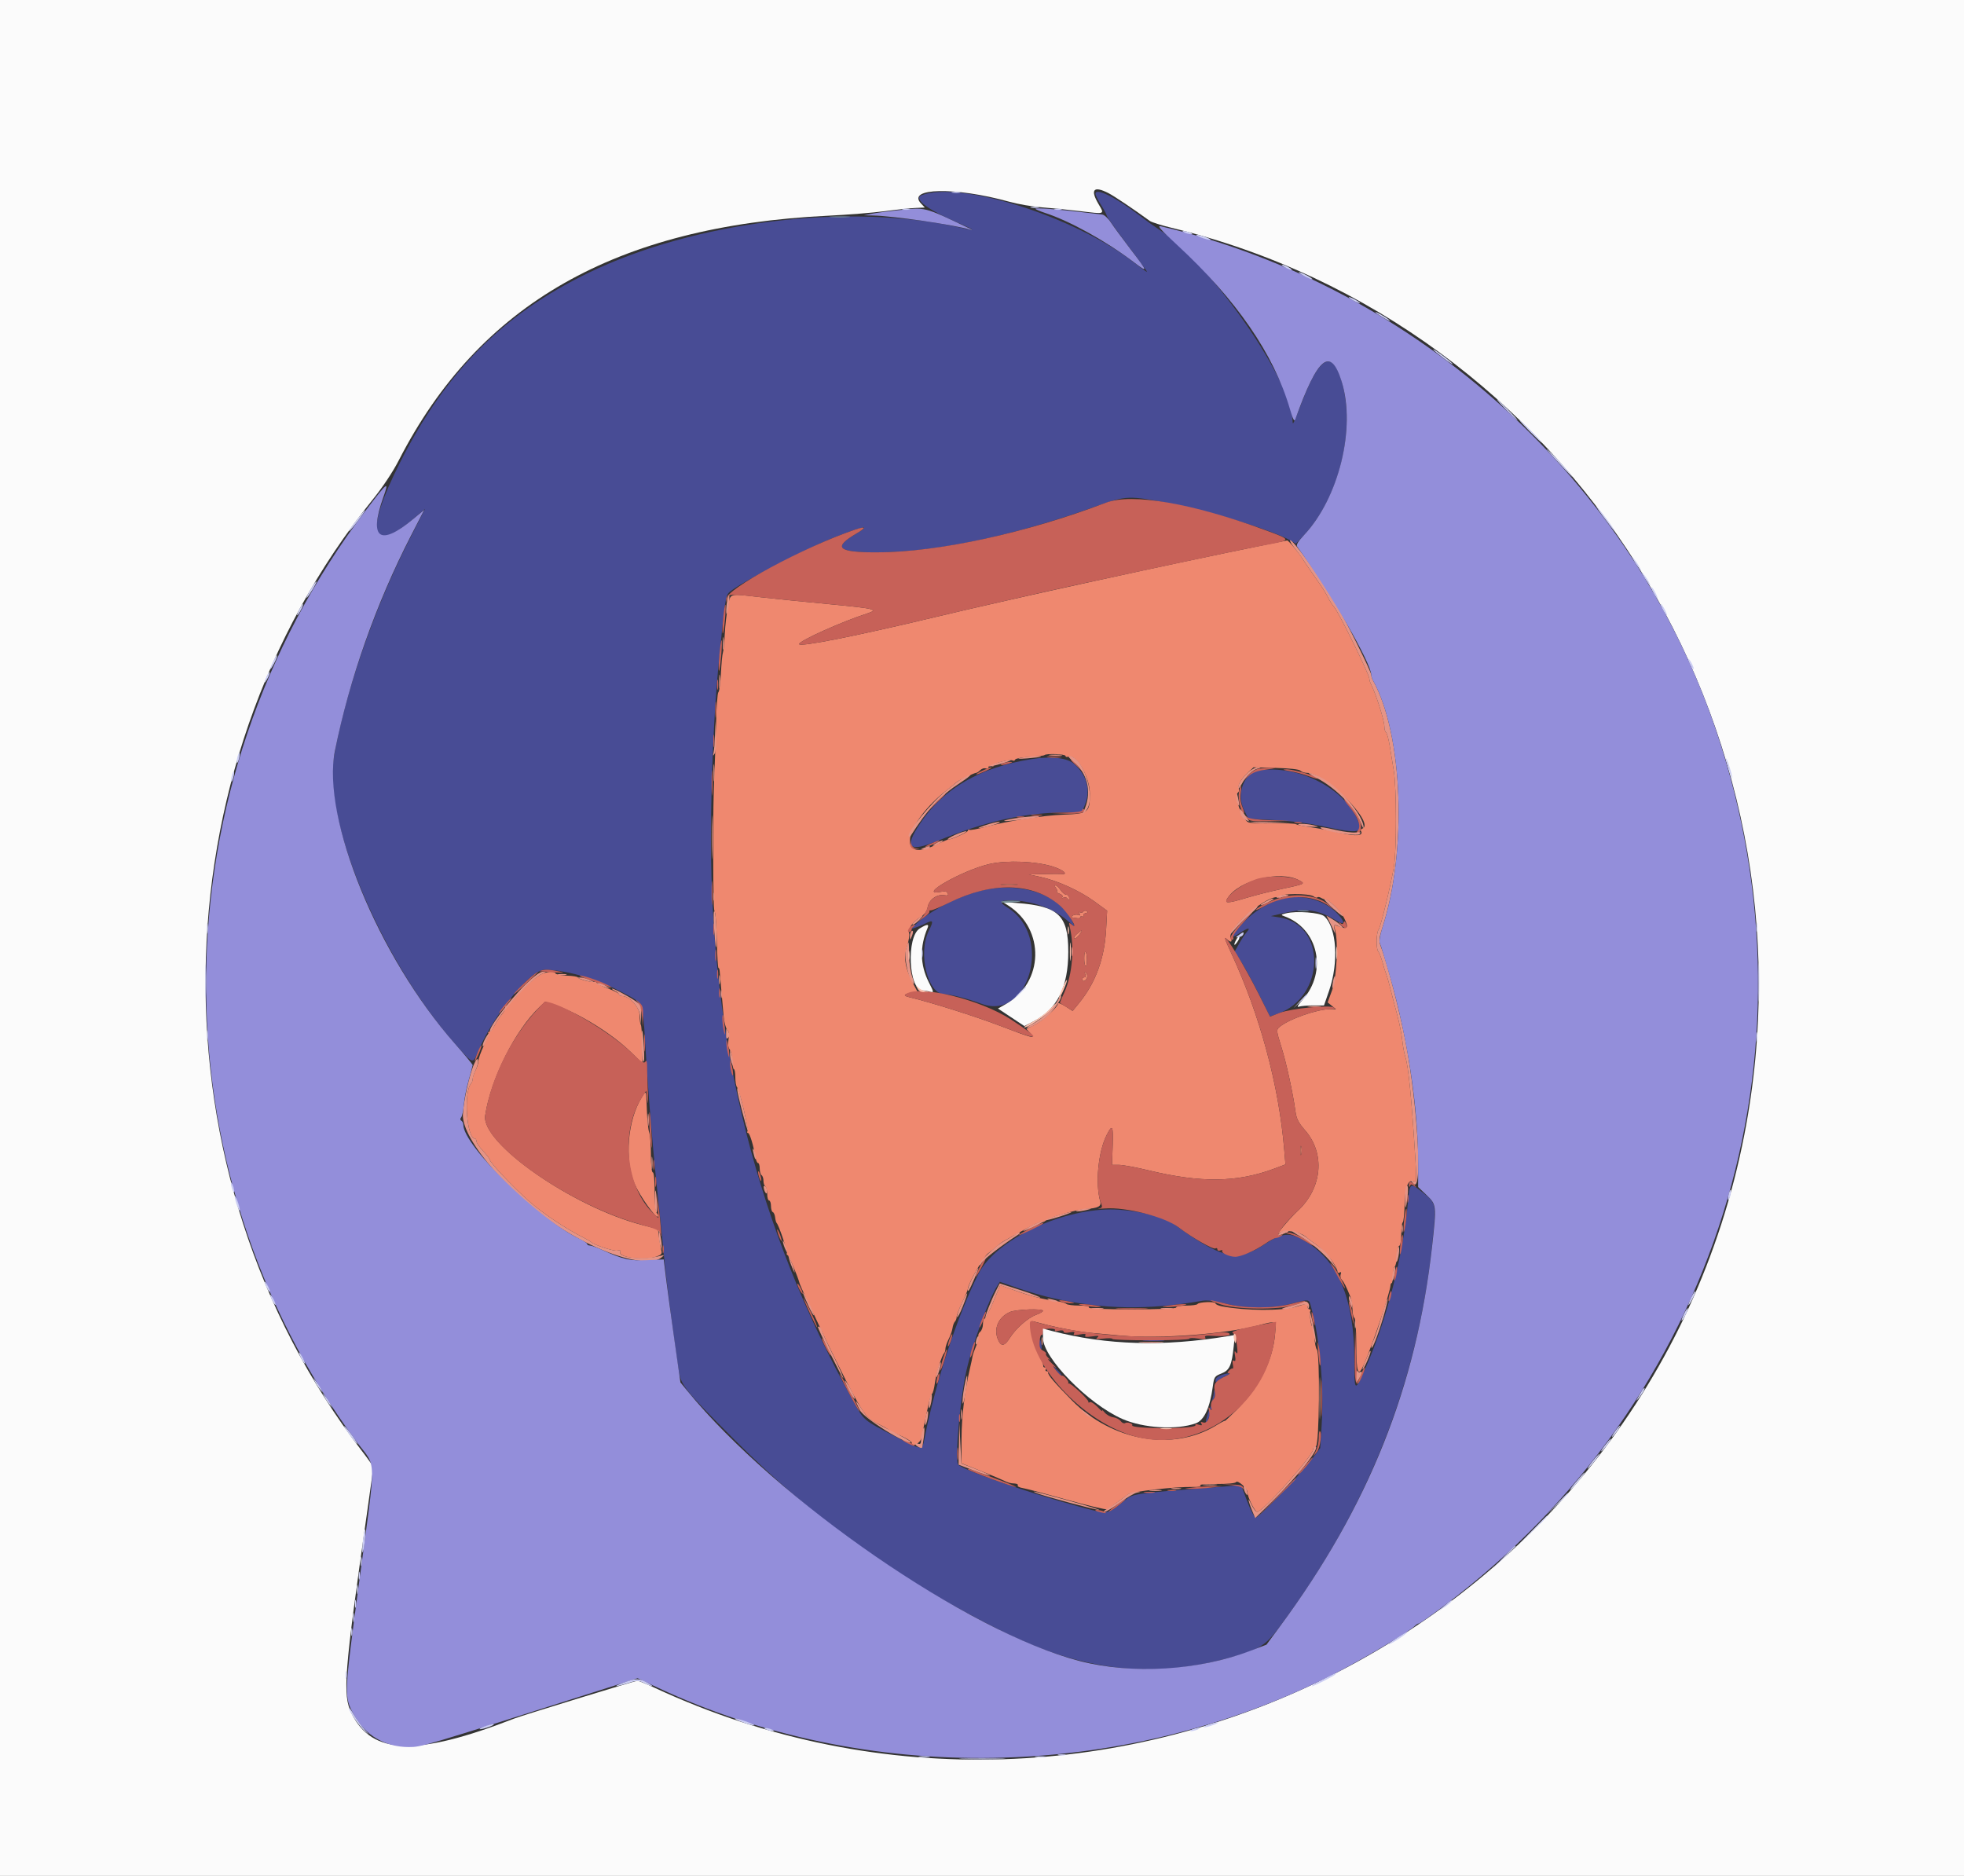<svg id="svg" version="1.1" xmlns="http://www.w3.org/2000/svg" xmlns:xlink="http://www.w3.org/1999/xlink" width="400" height="382" viewBox="0, 0, 400,382"><rect x="0" y="0" width="400" height="382" fill="#333333" stroke="none"/><g id="svgg"><path id="path0" d="M223.114 39.467 C 223.114 39.741,223.629 40.778,224.260 41.772 C 224.890 42.766,225.406 43.735,225.406 43.924 C 225.406 44.113,227.295 46.772,229.603 49.832 C 231.911 52.893,233.719 55.396,233.620 55.396 C 233.521 55.396,232.213 54.448,230.712 53.289 C 218.839 44.115,195.557 36.774,187.749 39.742 C 185.934 40.432,188.829 42.670,194.938 45.299 C 198.808 46.964,198.935 47.128,195.795 46.405 C 173.129 41.190,141.571 45.009,119.771 55.606 C 102.362 64.068,90.815 75.699,81.483 94.174 C 74.221 108.551,75.335 113.163,84.247 105.613 L 86.546 103.665 83.164 110.312 C 76.170 124.057,70.126 141.598,67.979 154.385 C 65.784 167.462,78.078 196.269,92.950 212.894 C 96.529 216.895,96.225 216.845,97.598 213.658 C 100.666 206.538,108.082 197.517,110.868 197.517 C 115.095 197.517,121.121 199.214,126.165 201.824 C 131.206 204.433,130.874 203.772,131.388 212.225 C 132.147 224.722,133.075 235.541,134.499 248.520 C 134.706 250.411,135.037 253.763,135.233 255.969 C 135.580 259.868,137.537 274.904,138.284 279.408 C 138.744 282.184,139.596 283.227,149.570 293.214 C 165.852 309.518,182.773 321.617,204.202 332.276 C 219.827 340.048,233.727 341.856,248.711 338.066 C 256.178 336.177,257.552 335.409,260.480 331.488 C 278.494 307.360,288.739 281.689,291.709 253.237 C 292.553 245.148,292.546 245.106,289.797 242.896 C 287.162 240.777,287.124 240.802,286.748 244.890 C 285.763 255.630,282.455 268.672,278.314 278.140 C 275.858 283.754,275.837 283.742,275.827 276.772 C 275.811 264.557,272.531 256.743,265.734 252.726 C 262.683 250.923,261.119 251.050,257.612 253.384 C 251.931 257.165,248.740 256.418,238.586 248.933 C 236.864 247.664,230.374 246.297,226.170 246.319 C 215.616 246.374,202.725 252.652,199.295 259.408 C 195.048 267.772,190.516 281.561,188.339 292.741 C 187.810 295.460,187.909 295.461,182.561 292.691 C 175.687 289.131,176.037 289.426,173.698 285.215 C 154.291 250.271,144.807 212.777,144.797 170.964 C 144.795 159.291,145.408 145.010,146.306 135.817 C 147.632 122.250,147.774 121.293,148.559 120.598 C 150.592 118.799,163.700 111.940,169.628 109.573 C 175.712 107.144,177.671 106.756,174.515 108.605 C 169.505 111.542,170.561 112.519,178.716 112.493 C 190.731 112.456,206.510 109.131,223.305 103.099 C 229.447 100.892,229.845 100.880,238.772 102.619 C 246.685 104.161,259.351 108.081,262.725 110.033 L 263.941 110.736 265.606 108.950 C 273.001 101.017,276.309 86.535,272.962 76.744 C 271.136 71.400,268.668 72.910,265.357 81.398 C 263.266 86.757,263.285 86.718,263.254 85.634 C 263.011 77.186,246.350 53.415,235.945 46.672 C 235.087 46.115,233.352 44.868,232.092 43.899 C 227.290 40.210,223.114 38.148,223.114 39.467 M210.124 154.600 C 199.661 156.248,192.133 160.587,187.410 167.691 C 184.098 172.673,185.038 173.658,190.852 171.296 C 201.091 167.137,208.760 165.470,217.819 165.435 L 220.356 165.425 220.971 163.889 C 222.166 160.902,221.359 157.860,218.767 155.584 C 217.346 154.336,214.127 153.970,210.124 154.600 M256.467 156.891 C 253.386 157.331,251.714 161.648,253.348 164.943 L 254.250 166.762 259.408 167.011 C 262.720 167.171,266.343 167.638,269.532 168.316 C 277.086 169.922,277.835 169.721,276.275 166.498 C 273.231 160.211,264.131 155.798,256.467 156.891 M199.427 181.497 C 194.796 182.706,189.429 185.506,186.532 188.224 L 185.482 189.210 186.437 188.921 C 186.963 188.763,187.857 188.397,188.424 188.108 C 190.094 187.259,190.201 187.474,189.159 189.589 C 186.915 194.147,188.938 202.483,192.287 202.483 C 193.548 202.483,197.073 203.388,199.912 204.440 C 209.610 208.033,214.436 190.711,205.343 184.945 C 203.404 183.715,203.485 183.381,205.724 183.381 C 209.991 183.381,214.392 184.921,217.342 187.446 L 218.993 188.859 218.201 187.307 C 215.456 181.927,207.367 179.424,199.427 181.497 M260.895 183.148 C 257.986 183.988,255.264 185.699,253.074 188.065 C 250.660 190.671,250.411 191.452,252.429 190.081 C 254.078 188.960,254.829 188.812,253.957 189.780 C 253.626 190.148,252.928 191.202,252.407 192.122 L 251.458 193.796 252.798 195.891 C 253.535 197.043,255.154 200.021,256.395 202.508 L 258.652 207.031 260.229 206.474 C 269.939 203.049,270.210 188.342,260.591 186.849 L 258.835 186.576 261.826 185.889 C 266.060 184.916,268.557 185.302,272.111 187.479 C 274.038 188.660,274.057 187.741,272.145 185.828 C 269.460 183.143,264.776 182.027,260.895 183.148 M214.415 264.394 C 224.775 266.702,233.737 266.854,244.931 264.913 C 245.805 264.762,247.471 264.968,249.493 265.479 C 253.703 266.544,258.973 266.560,263.037 265.521 C 266.843 264.547,266.564 264.488,267.077 266.380 C 268.835 272.865,269.668 282.453,269.166 290.441 L 268.885 294.922 266.933 297.500 C 264.514 300.696,256.422 309.074,255.754 309.074 C 255.484 309.074,254.703 307.590,254.018 305.776 L 252.774 302.479 250.074 302.691 C 229.468 304.308,230.995 304.076,228.617 305.954 C 225.407 308.490,225.742 308.459,219.606 306.801 C 209.605 304.100,195.818 299.290,195.131 298.263 C 194.450 297.243,195.542 284.796,196.798 279.274 C 198.063 273.712,201.358 264.647,203.130 261.857 L 203.637 261.059 207.354 262.354 C 209.399 263.067,212.577 263.985,214.415 264.394 M211.652 273.712 C 211.652 274.225,211.793 274.732,211.965 274.838 C 212.137 274.944,212.204 274.525,212.113 273.905 C 211.913 272.540,211.652 272.431,211.652 273.712 M233.142 273.060 C 234.140 273.139,235.774 273.139,236.772 273.060 C 237.770 272.981,236.953 272.917,234.957 272.917 C 232.961 272.917,232.144 272.981,233.142 273.060 M215.124 279.128 C 215.631 279.783,216.123 280.251,216.217 280.167 C 216.311 280.084,215.896 279.547,215.294 278.976 L 214.201 277.937 215.124 279.128 M248.615 280.100 C 248.037 280.311,247.564 280.749,247.564 281.072 C 247.564 281.575,247.655 281.585,248.193 281.136 C 248.539 280.847,249.270 280.410,249.817 280.165 C 251.033 279.619,250.074 279.567,248.615 280.100 M247.227 283.541 C 247.202 283.891,247.083 284.493,246.963 284.878 C 246.754 285.541,246.765 285.542,247.179 284.897 C 247.419 284.523,247.538 283.921,247.443 283.560 C 247.288 282.969,247.267 282.967,247.227 283.541 M245.951 288.069 C 245.616 289.117,245.493 289.880,245.679 289.765 C 246.049 289.536,246.938 286.544,246.705 286.310 C 246.625 286.230,246.286 287.022,245.951 288.069 " stroke="none" fill="#484c95" fill-rule="evenodd"></path><path id="path1" d="M258.262 110.842 C 238.175 114.910,206.549 121.831,190.504 125.671 C 174.115 129.593,162.751 131.847,162.751 131.177 C 162.751 130.521,171.413 126.627,176.600 124.950 C 179.091 124.145,178.249 123.936,168.959 123.055 C 163.968 122.582,157.736 121.952,155.110 121.655 C 148.245 120.879,148.841 120.718,148.270 123.496 C 148.000 124.809,147.702 127.345,147.609 129.131 C 147.516 130.917,147.343 132.636,147.224 132.951 C 147.104 133.266,146.926 135.156,146.826 137.150 C 146.727 139.143,146.495 140.868,146.312 140.981 C 146.129 141.094,145.917 143.933,145.841 147.289 C 145.765 150.645,145.596 155.540,145.465 158.166 C 145.334 160.793,145.238 167.068,145.253 172.111 C 145.288 184.011,145.325 185.406,145.622 185.866 C 145.759 186.078,145.926 188.699,145.994 191.693 C 146.062 194.686,146.213 197.135,146.330 197.135 C 146.446 197.135,146.556 197.436,146.574 197.803 C 146.592 198.171,146.739 199.847,146.900 201.528 C 147.060 203.209,147.271 205.602,147.368 206.846 C 147.464 208.089,147.785 209.348,148.079 209.643 C 148.452 210.016,148.543 210.634,148.376 211.678 C 148.219 212.656,148.306 213.381,148.626 213.767 C 148.895 214.091,149.132 215.124,149.152 216.061 C 149.172 216.998,149.317 217.765,149.475 217.765 C 149.632 217.765,149.761 218.504,149.761 219.408 C 149.761 220.311,149.915 221.214,150.102 221.414 C 150.609 221.953,152.515 229.934,152.243 230.375 C 152.114 230.584,152.161 230.755,152.349 230.755 C 152.687 230.755,153.457 233.261,153.844 235.626 C 153.956 236.309,154.200 236.867,154.388 236.867 C 154.575 236.867,154.728 237.373,154.728 237.991 C 154.728 238.609,154.900 239.221,155.110 239.351 C 155.320 239.480,155.492 239.996,155.492 240.497 C 155.492 240.997,155.664 241.513,155.874 241.643 C 156.084 241.773,156.256 242.470,156.256 243.194 C 156.256 243.917,156.428 244.508,156.638 244.508 C 156.848 244.508,157.020 245.010,157.020 245.622 C 157.020 246.235,157.187 246.794,157.391 246.864 C 157.595 246.934,157.810 247.421,157.868 247.947 C 157.927 248.472,158.069 248.988,158.184 249.093 C 158.596 249.469,160.442 254.922,160.259 255.219 C 160.156 255.386,160.233 255.580,160.431 255.650 C 160.719 255.753,162.441 259.851,162.893 261.509 C 162.950 261.719,163.617 263.181,164.375 264.756 C 165.132 266.332,166.222 268.653,166.797 269.914 C 168.386 273.400,172.393 281.485,173.756 283.956 C 176.244 288.467,176.681 288.971,179.108 290.129 C 180.390 290.742,181.368 291.358,181.281 291.498 C 181.194 291.639,181.345 291.754,181.618 291.754 C 182.331 291.754,185.673 293.422,185.673 293.778 C 185.673 294.925,187.517 293.949,187.723 292.693 C 187.848 291.932,188.108 290.621,188.301 289.780 C 188.494 288.940,188.844 287.315,189.078 286.171 C 189.311 285.026,189.647 283.994,189.824 283.878 C 190.001 283.762,190.258 282.796,190.396 281.732 C 190.644 279.824,191.802 276.074,192.297 275.580 C 192.436 275.440,192.550 275.038,192.550 274.685 C 192.550 274.332,192.845 273.458,193.206 272.743 C 193.567 272.027,193.921 271.012,193.994 270.487 C 194.066 269.962,194.287 269.369,194.484 269.169 C 194.681 268.969,194.842 268.527,194.842 268.186 C 194.842 267.845,195.358 266.501,195.989 265.200 C 196.619 263.899,197.135 262.662,197.135 262.452 C 197.135 261.525,200.339 255.899,201.210 255.298 C 201.740 254.932,202.542 254.288,202.992 253.868 C 203.442 253.448,204.156 252.920,204.579 252.696 C 205.002 252.471,206.208 251.797,207.259 251.199 C 210.264 249.487,212.091 248.640,212.308 248.857 C 212.418 248.966,212.736 248.828,213.015 248.549 C 213.620 247.944,219.296 246.332,221.222 246.217 C 223.585 246.077,224.359 245.684,224.096 244.758 C 223.035 241.024,223.658 234.563,225.410 231.128 C 226.566 228.862,226.756 229.226,226.612 233.428 L 226.480 237.249 227.902 237.249 C 228.683 237.249,231.407 237.753,233.955 238.369 C 244.612 240.945,252.018 240.839,259.554 238.002 L 261.802 237.156 261.549 234.114 C 260.460 221.061,256.639 206.858,250.836 194.296 C 249.374 191.130,249.216 190.610,249.933 191.328 C 250.622 192.016,251.079 191.879,250.667 191.108 C 249.643 189.195,258.691 181.657,260.597 182.835 C 260.886 183.013,260.954 182.955,260.781 182.676 C 260.326 181.939,266.728 181.875,267.611 182.608 C 267.866 182.819,268.176 182.891,268.300 182.766 C 268.424 182.642,268.752 182.682,269.029 182.855 C 269.306 183.027,269.769 183.204,270.060 183.248 C 270.818 183.363,273.101 185.665,273.753 186.971 C 274.803 189.075,274.467 189.432,272.282 188.534 C 271.679 188.286,271.632 188.386,271.900 189.350 C 272.604 191.876,272.251 199.104,271.297 201.697 L 270.393 204.157 271.246 204.848 L 272.100 205.540 270.871 205.540 C 268.187 205.540,262.334 207.622,260.507 209.228 C 259.939 209.727,259.976 210.056,260.961 213.196 C 262.002 216.516,263.301 222.454,263.841 226.361 C 264.049 227.869,264.458 228.674,265.781 230.181 C 269.962 234.948,269.320 241.964,264.274 246.654 C 262.453 248.347,259.286 252.192,260.594 251.122 C 261.639 250.267,265.145 250.912,266.285 252.169 C 266.390 252.285,267.294 252.959,268.294 253.668 C 270.016 254.890,272.397 257.976,272.397 258.986 C 272.397 259.245,272.596 259.330,272.844 259.177 C 273.143 258.992,273.212 259.107,273.052 259.525 C 272.920 259.869,273.019 260.370,273.273 260.638 C 273.730 261.122,274.194 262.040,275.024 264.106 C 275.260 264.694,275.454 265.844,275.454 266.662 C 275.454 267.480,275.626 268.256,275.836 268.386 C 276.059 268.524,276.220 270.721,276.224 273.662 C 276.231 279.691,276.577 280.644,277.772 277.924 C 279.521 273.945,283.116 263.254,283.196 261.796 C 283.210 261.533,283.322 261.318,283.445 261.317 C 283.567 261.316,283.676 260.617,283.687 259.763 C 283.698 258.909,283.870 258.092,284.069 257.949 C 284.269 257.806,284.455 256.836,284.483 255.793 C 284.512 254.750,284.727 253.833,284.961 253.755 C 285.209 253.673,285.387 252.681,285.387 251.376 C 285.387 250.145,285.522 249.054,285.688 248.952 C 285.854 248.849,286.031 247.202,286.082 245.290 C 286.180 241.648,286.791 240.135,287.982 240.592 C 288.480 240.783,288.520 240.241,288.287 236.452 C 287.515 223.893,286.855 217.113,286.226 215.282 C 286.009 214.651,285.729 213.131,285.602 211.904 C 285.476 210.677,285.014 208.356,284.577 206.747 C 284.139 205.137,283.529 202.789,283.221 201.528 C 282.913 200.267,282.519 198.892,282.347 198.472 C 282.174 198.052,281.824 196.934,281.569 195.989 C 281.314 195.043,280.920 194.042,280.693 193.764 C 280.225 193.190,280.295 189.915,280.789 189.316 C 281.194 188.823,283.250 180.353,283.899 176.504 C 284.447 173.253,284.432 160.350,283.875 157.020 C 283.682 155.864,283.326 153.673,283.084 152.150 C 282.842 150.628,282.487 149.285,282.296 149.167 C 282.105 149.049,281.948 148.512,281.948 147.974 C 281.948 146.724,280.267 141.396,279.230 139.356 C 279.044 138.991,278.892 138.492,278.892 138.246 C 278.892 137.362,272.702 124.757,271.704 123.608 C 271.331 123.179,270.775 122.311,270.470 121.681 C 270.164 121.051,269.435 119.847,268.850 119.007 C 268.264 118.166,267.319 116.809,266.748 115.991 C 266.178 115.173,265.540 114.219,265.330 113.871 C 264.593 112.652,262.397 110.029,262.146 110.068 C 262.006 110.089,260.258 110.438,258.262 110.842 M217.001 153.952 C 217.001 154.155,217.241 154.230,217.535 154.117 C 219.201 153.478,221.968 158.194,221.968 161.673 C 221.968 165.476,221.656 165.728,216.709 165.915 C 212.331 166.081,205.247 167.192,200.599 168.441 C 199.038 168.861,197.619 169.118,197.447 169.012 C 197.275 168.905,197.135 168.977,197.135 169.171 C 197.135 169.497,193.994 170.922,193.123 170.992 C 192.913 171.009,191.771 171.494,190.585 172.070 C 182.385 176.052,184.146 167.639,192.933 160.850 C 193.878 160.120,194.737 159.421,194.842 159.296 C 195.093 158.998,198.437 157.402,198.811 157.402 C 198.970 157.402,199.350 157.152,199.656 156.845 C 199.963 156.539,200.466 156.385,200.775 156.504 C 201.084 156.623,201.337 156.511,201.337 156.256 C 201.337 155.994,201.595 155.891,201.930 156.020 C 202.256 156.145,202.428 156.094,202.313 155.907 C 202.064 155.504,205.720 154.558,206.253 154.887 C 206.455 155.012,206.682 154.930,206.757 154.705 C 206.832 154.480,208.157 154.229,209.700 154.148 C 211.244 154.067,212.601 153.906,212.717 153.791 C 213.086 153.421,217.001 153.568,217.001 153.952 M264.848 156.958 C 265.092 157.202,265.672 157.402,266.138 157.402 C 269.949 157.402,280.287 167.825,277.423 168.780 C 277.178 168.862,277.062 169.066,277.166 169.235 C 277.785 170.236,276.178 170.383,272.918 169.624 C 271.056 169.190,268.361 168.673,266.929 168.474 C 265.497 168.276,264.136 167.997,263.904 167.854 C 263.673 167.711,261.575 167.632,259.244 167.678 C 256.912 167.725,254.685 167.640,254.294 167.490 C 252.979 166.985,251.202 161.999,252.132 161.424 C 252.333 161.300,252.406 160.959,252.294 160.667 C 252.024 159.963,252.697 158.761,254.127 157.395 L 255.293 156.280 259.848 156.398 C 262.647 156.470,264.575 156.686,264.848 156.958 M214.433 176.491 C 216.579 177.166,217.728 178.197,216.113 177.997 C 215.866 177.967,214.288 177.976,212.607 178.018 L 209.551 178.093 211.949 178.614 C 215.388 179.361,219.911 181.420,222.900 183.599 L 225.483 185.482 225.276 189.303 C 224.955 195.215,223.132 200.181,219.778 204.282 L 218.463 205.890 216.968 204.946 C 216.146 204.427,215.473 204.175,215.473 204.386 C 215.473 205.087,212.253 208.010,210.626 208.787 L 209.027 209.551 209.833 210.411 C 210.998 211.653,210.460 211.524,203.753 208.952 C 198.694 207.012,189.518 204.119,185.151 203.087 C 183.869 202.784,184.028 202.490,185.658 202.152 L 186.827 201.910 186.108 200.569 C 184.368 197.326,183.977 195.152,184.713 192.812 C 185.083 191.635,185.280 190.398,185.152 190.063 C 184.835 189.238,185.858 187.768,187.419 186.803 C 188.339 186.235,188.775 185.632,188.953 184.682 C 189.234 183.183,190.887 182.047,192.373 182.331 C 193.011 182.453,193.188 182.351,193.035 181.952 C 192.883 181.557,192.471 181.472,191.542 181.647 C 186.657 182.563,196.159 177.171,201.562 175.961 C 205.128 175.162,210.976 175.403,214.433 176.491 M264.565 179.274 C 265.938 180.004,265.906 180.020,260.833 181.102 C 258.779 181.540,255.698 182.318,253.984 182.831 C 249.852 184.067,249.256 184.070,250.057 182.847 C 252.413 179.252,260.690 177.214,264.565 179.274 M204.107 180.221 C 204.895 180.303,206.184 180.303,206.972 180.221 C 207.760 180.139,207.116 180.071,205.540 180.071 C 203.964 180.071,203.319 180.139,204.107 180.221 M215.041 180.837 C 215.275 181.119,215.369 181.448,215.250 181.567 C 215.131 181.686,215.392 181.897,215.832 182.037 C 216.273 182.177,216.516 182.475,216.374 182.704 C 216.214 182.963,216.299 183.006,216.603 182.818 C 216.884 182.644,217.226 182.739,217.420 183.046 C 217.684 183.462,217.755 183.432,217.759 182.904 C 217.762 182.536,217.511 182.235,217.201 182.235 C 216.890 182.235,216.355 181.805,216.011 181.280 C 215.667 180.755,215.212 180.325,215.000 180.325 C 214.762 180.325,214.777 180.520,215.041 180.837 M220.630 185.673 C 220.496 185.890,220.200 185.953,219.972 185.812 C 219.705 185.647,219.669 185.736,219.870 186.061 C 220.090 186.418,220.013 186.502,219.608 186.347 C 219.292 186.225,218.791 186.279,218.494 186.467 C 218.198 186.654,218.128 186.824,218.338 186.843 C 218.548 186.862,219.021 186.936,219.389 187.006 C 219.756 187.076,220.057 186.967,220.057 186.763 C 220.057 186.559,220.256 186.515,220.498 186.665 C 220.761 186.827,220.836 186.770,220.685 186.525 C 220.545 186.299,220.733 186.053,221.103 185.980 C 221.565 185.888,221.635 185.757,221.325 185.563 C 221.077 185.407,220.764 185.456,220.630 185.673 M219.333 190.224 C 218.870 190.625,218.629 191.037,218.797 191.139 C 218.965 191.242,219.411 190.913,219.789 190.410 C 220.617 189.305,220.464 189.242,219.333 190.224 M220.821 195.161 C 220.821 196.036,220.957 196.753,221.122 196.753 C 221.482 196.753,221.443 194.190,221.077 193.825 C 220.937 193.684,220.821 194.285,220.821 195.161 M110.446 198.315 C 109.278 198.782,106.829 200.951,104.915 203.212 C 104.098 204.177,103.269 204.919,103.072 204.862 C 102.874 204.804,102.813 204.918,102.935 205.116 C 103.057 205.313,102.750 205.962,102.253 206.558 C 101.756 207.154,101.063 208.200,100.713 208.883 C 100.362 209.565,99.898 210.124,99.681 210.124 C 99.464 210.124,99.365 210.253,99.460 210.411 C 99.556 210.568,99.139 211.729,98.533 212.989 C 97.927 214.250,97.429 215.649,97.426 216.098 C 97.423 216.546,97.164 217.406,96.850 218.008 C 96.537 218.610,96.279 219.369,96.277 219.694 C 96.276 220.020,96.129 220.450,95.952 220.649 C 94.379 222.413,95.038 231.901,96.733 231.901 C 96.901 231.901,97.039 232.146,97.039 232.447 C 97.039 232.747,97.641 233.630,98.376 234.410 C 99.112 235.190,99.713 235.962,99.713 236.125 C 99.713 236.707,104.384 241.658,107.725 244.618 C 110.566 247.134,115.151 250.207,118.816 252.050 C 119.551 252.419,120.239 252.819,120.344 252.937 C 120.860 253.517,125.028 254.886,125.723 254.705 C 126.271 254.561,126.458 254.650,126.327 254.991 C 125.898 256.110,131.219 256.782,133.690 255.921 C 134.696 255.570,134.882 255.340,134.693 254.679 C 134.565 254.233,134.357 253.072,134.231 252.099 L 134.002 250.329 130.707 249.470 C 116.557 245.783,97.956 232.792,98.811 227.193 C 99.954 219.701,104.922 209.803,109.922 205.058 L 111.033 204.004 113.118 204.721 C 117.940 206.380,124.533 210.461,128.358 214.154 L 130.850 216.560 130.798 212.749 C 130.769 210.652,130.640 208.831,130.511 208.703 C 130.382 208.574,130.277 207.738,130.277 206.845 C 130.277 205.146,128.220 202.865,126.688 202.865 C 126.351 202.865,126.074 202.703,126.074 202.504 C 126.074 202.305,125.043 201.766,123.782 201.306 C 122.521 200.847,121.490 200.312,121.490 200.117 C 121.490 199.923,121.351 199.850,121.180 199.955 C 120.777 200.205,117.670 199.416,117.670 199.064 C 117.670 198.915,116.681 198.755,115.473 198.707 C 114.265 198.659,113.219 198.458,113.149 198.259 C 112.989 197.806,111.651 197.833,110.446 198.315 M221.031 198.376 C 221.178 198.764,221.107 199.045,220.862 199.045 C 220.630 199.045,220.439 199.217,220.439 199.427 C 220.439 200.046,221.101 199.864,221.366 199.172 C 221.501 198.822,221.423 198.349,221.193 198.121 C 220.893 197.823,220.847 197.894,221.031 198.376 M130.650 223.591 C 127.814 228.216,127.169 236.183,129.235 241.074 C 130.296 243.587,133.583 248.206,134.008 247.782 C 134.134 247.655,134.034 247.348,133.785 247.100 C 133.496 246.810,133.333 245.233,133.333 242.713 C 133.333 240.344,133.181 238.777,132.951 238.777 C 132.724 238.777,132.569 237.321,132.569 235.173 C 132.569 233.190,132.412 231.155,132.220 230.649 C 132.027 230.143,131.814 228.069,131.746 226.040 C 131.604 221.830,131.657 221.949,130.650 223.591 M264.853 234.384 C 264.857 235.224,264.935 235.523,265.027 235.048 C 265.118 234.573,265.115 233.885,265.019 233.520 C 264.923 233.155,264.849 233.543,264.853 234.384 M202.283 265.161 C 201.495 267.040,200.702 268.577,200.521 268.577 C 200.339 268.577,200.191 269.072,200.191 269.676 C 200.191 270.281,199.943 270.981,199.641 271.232 C 199.338 271.484,199.171 271.901,199.271 272.159 C 199.370 272.417,199.159 273.307,198.803 274.137 C 198.447 274.966,198.119 275.903,198.075 276.218 C 198.030 276.533,197.813 277.564,197.591 278.510 C 196.471 283.294,195.860 288.302,195.830 292.944 L 195.798 298.019 199.236 299.375 C 201.127 300.121,203.276 301.011,204.011 301.354 C 205.514 302.054,205.611 302.082,206.708 302.149 C 207.141 302.175,207.400 302.350,207.284 302.537 C 207.169 302.725,207.631 302.967,208.313 303.076 C 208.994 303.185,213.036 304.252,217.296 305.448 C 221.555 306.643,225.252 307.515,225.510 307.385 C 225.768 307.256,226.667 306.632,227.507 305.999 C 228.348 305.366,229.379 304.609,229.799 304.317 C 230.600 303.760,239.280 302.785,242.931 302.841 C 244.225 302.861,244.789 302.750,244.459 302.541 C 244.144 302.343,245.445 302.220,247.713 302.235 C 249.978 302.251,251.591 302.099,251.740 301.858 C 252.046 301.364,254.059 303.137,254.059 303.900 C 254.059 304.896,255.561 307.927,256.051 307.921 C 257.196 307.905,267.399 296.511,267.420 295.224 C 267.426 294.857,267.689 294.556,268.004 294.556 C 268.702 294.556,268.881 275.528,268.189 274.836 C 267.975 274.623,267.760 273.489,267.711 272.317 C 267.662 271.145,267.514 270.251,267.383 270.330 C 267.062 270.523,266.591 267.480,266.872 267.026 C 266.994 266.828,266.912 266.667,266.689 266.667 C 266.467 266.667,266.285 266.409,266.285 266.094 C 266.285 265.395,266.471 265.391,263.966 266.145 C 261.054 267.021,253.783 266.984,248.905 266.069 C 248.167 265.931,247.564 265.657,247.564 265.460 C 247.564 265.030,244.162 265.153,243.890 265.593 C 243.785 265.763,242.764 265.903,241.620 265.903 C 240.477 265.903,239.542 266.074,239.542 266.285 C 239.542 266.529,236.287 266.667,230.541 266.667 C 224.638 266.667,221.622 266.535,221.777 266.285 C 221.924 266.047,221.169 265.903,219.774 265.903 C 218.543 265.903,217.372 265.748,217.173 265.560 C 216.973 265.371,216.122 265.128,215.282 265.019 C 212.582 264.669,210.009 264.014,206.824 262.866 L 203.715 261.746 202.283 265.161 M212.416 266.972 C 212.416 267.140,211.795 267.502,211.035 267.777 C 209.360 268.383,206.901 270.544,205.672 272.491 C 204.612 274.169,203.924 274.304,203.309 272.952 C 202.275 270.683,203.282 268.262,205.698 267.210 C 206.964 266.659,212.416 266.466,212.416 266.972 M213.372 269.870 C 216.319 270.601,220.165 271.288,222.350 271.472 C 223.295 271.552,226.046 271.803,228.462 272.029 C 236.012 272.736,249.758 271.695,256.351 269.917 C 259.905 268.958,259.927 268.970,259.686 271.729 C 259.216 277.126,256.471 282.525,251.832 287.178 C 250.535 288.478,249.475 289.468,249.475 289.378 C 249.475 289.288,248.658 289.714,247.660 290.325 C 238.922 295.675,226.516 293.522,218.338 285.236 C 214.776 281.627,213.348 279.961,213.473 279.561 C 213.522 279.403,213.380 279.274,213.158 279.274 C 212.935 279.274,212.860 279.102,212.989 278.892 C 213.119 278.682,213.044 278.510,212.821 278.510 C 212.598 278.510,212.448 278.381,212.487 278.223 C 212.526 278.066,212.249 277.249,211.871 276.409 C 210.003 272.252,209.308 268.780,210.411 269.104 C 210.778 269.212,212.111 269.557,213.372 269.870 " stroke="none" fill="#ef886f" fill-rule="evenodd"></path><path id="path2" d="M225.215 102.394 C 208.978 108.566,191.075 112.455,178.716 112.493 C 170.561 112.519,169.505 111.542,174.515 108.605 C 176.527 107.427,176.372 107.109,174.153 107.864 C 163.643 111.442,147.772 120.005,147.903 122.027 C 147.952 122.776,147.966 122.772,148.121 121.968 C 148.321 120.930,148.589 120.918,155.110 121.655 C 157.736 121.952,163.968 122.582,168.959 123.055 C 178.249 123.936,179.091 124.145,176.600 124.950 C 171.413 126.627,162.751 130.521,162.751 131.177 C 162.751 131.847,174.115 129.593,190.504 125.671 C 197.230 124.061,213.855 120.273,219.675 119.023 C 221.041 118.730,228.949 117.032,237.249 115.250 C 245.549 113.468,254.403 111.628,256.925 111.162 C 263.253 109.991,263.247 110.012,257.808 108.009 C 242.765 102.469,230.553 100.365,225.215 102.394 M147.289 125.895 C 147.139 127.496,147.097 128.887,147.196 128.985 C 147.295 129.084,147.499 127.855,147.649 126.254 C 147.799 124.653,147.841 123.262,147.742 123.164 C 147.643 123.065,147.439 124.294,147.289 125.895 M146.514 133.333 C 146.363 135.038,146.321 136.516,146.422 136.616 C 146.522 136.716,146.726 135.401,146.875 133.694 C 147.024 131.987,147.065 130.510,146.967 130.412 C 146.869 130.313,146.665 131.628,146.514 133.333 M146.045 139.446 C 146.045 140.392,146.119 140.778,146.210 140.306 C 146.301 139.833,146.301 139.059,146.210 138.586 C 146.119 138.114,146.045 138.500,146.045 139.446 M145.684 144.604 C 145.686 146.074,145.755 146.629,145.838 145.837 C 145.920 145.044,145.919 143.841,145.834 143.162 C 145.750 142.484,145.682 143.133,145.684 144.604 M145.291 150.907 C 145.291 152.063,145.363 152.536,145.450 151.958 C 145.538 151.380,145.538 150.435,145.450 149.857 C 145.363 149.279,145.291 149.752,145.291 150.907 M213.467 154.240 C 214.150 154.325,215.267 154.325,215.950 154.240 C 216.633 154.155,216.074 154.086,214.709 154.086 C 213.343 154.086,212.784 154.155,213.467 154.240 M218.147 154.847 C 218.147 154.913,218.706 155.472,219.389 156.089 L 220.630 157.211 219.508 155.969 C 218.462 154.812,218.147 154.552,218.147 154.847 M204.202 155.492 C 203.229 155.910,204.233 155.910,205.540 155.492 C 206.307 155.246,206.345 155.184,205.731 155.175 C 205.310 155.169,204.623 155.311,204.202 155.492 M144.938 159.503 C 144.938 161.815,145.001 162.711,145.077 161.495 C 145.153 160.279,145.153 158.388,145.076 157.293 C 144.999 156.197,144.937 157.192,144.938 159.503 M200.000 156.999 C 199.160 157.397,198.644 157.723,198.854 157.725 C 199.375 157.728,202.390 156.317,201.910 156.294 C 201.700 156.284,200.840 156.601,200.000 156.999 M256.499 156.528 C 255.775 156.620,254.878 157.157,254.207 157.900 L 253.104 159.121 254.250 158.101 C 255.122 157.325,256.037 156.993,258.071 156.717 C 259.683 156.498,260.138 156.359,259.217 156.366 C 258.376 156.373,257.153 156.446,256.499 156.528 M262.731 157.059 C 263.823 157.241,265.585 157.720,266.647 158.123 C 267.708 158.527,268.483 158.706,268.370 158.522 C 268.045 157.997,263.281 156.633,261.946 156.683 C 261.074 156.715,261.289 156.818,262.731 157.059 M252.319 161.389 C 252.074 162.698,252.664 165.226,253.309 165.625 C 253.497 165.741,253.382 165.193,253.054 164.408 C 252.670 163.490,252.540 162.464,252.690 161.529 C 252.979 159.719,252.656 159.597,252.319 161.389 M190.435 163.610 L 188.539 165.616 190.544 163.720 C 191.648 162.677,192.550 161.775,192.550 161.714 C 192.550 161.429,192.196 161.747,190.435 163.610 M274.840 164.334 C 276.523 166.301,277.250 168.271,276.588 169.069 C 276.294 169.423,276.272 169.628,276.527 169.628 C 277.171 169.628,277.418 168.292,276.985 167.152 C 276.473 165.806,274.284 162.751,273.831 162.751 C 273.640 162.751,274.094 163.463,274.840 164.334 M220.439 164.979 C 220.439 165.279,219.344 165.450,217.096 165.503 L 213.754 165.581 216.965 165.710 C 219.935 165.830,221.381 165.476,220.700 164.795 C 220.557 164.651,220.439 164.734,220.439 164.979 M210.225 166.081 C 210.806 166.169,211.665 166.167,212.135 166.076 C 212.605 165.985,212.130 165.913,211.079 165.916 C 210.029 165.919,209.644 165.993,210.225 166.081 M207.163 166.452 C 207.531 166.549,208.133 166.549,208.500 166.452 C 208.868 166.356,208.567 166.278,207.832 166.278 C 207.096 166.278,206.796 166.356,207.163 166.452 M254.010 166.667 C 254.459 167.239,255.122 167.324,258.595 167.255 L 262.655 167.174 258.666 167.049 C 256.309 166.976,254.433 166.735,254.081 166.461 C 253.558 166.054,253.549 166.079,254.010 166.667 M263.706 167.599 C 264.074 167.695,264.675 167.695,265.043 167.599 C 265.411 167.503,265.110 167.424,264.374 167.424 C 263.639 167.424,263.338 167.503,263.706 167.599 M185.387 171.633 C 185.469 172.698,185.633 172.882,186.538 172.921 C 187.458 172.962,187.473 172.947,186.656 172.803 C 185.978 172.683,185.659 172.326,185.505 171.515 C 185.302 170.446,185.296 170.452,185.387 171.633 M189.303 171.947 C 188.462 172.351,188.204 172.575,188.730 172.444 C 189.811 172.175,191.797 171.179,191.213 171.199 C 191.003 171.206,190.143 171.543,189.303 171.947 M201.562 175.961 C 196.159 177.171,186.657 182.563,191.542 181.647 C 192.471 181.472,192.883 181.557,193.035 181.952 C 193.188 182.351,193.011 182.453,192.373 182.331 C 190.941 182.057,189.248 183.178,188.966 184.588 C 188.830 185.270,188.334 186.250,187.864 186.766 L 187.011 187.705 188.237 186.819 C 188.912 186.332,189.386 185.809,189.292 185.656 C 189.197 185.503,189.333 185.394,189.593 185.414 C 189.854 185.434,191.528 184.728,193.314 183.846 C 202.092 179.512,210.353 179.716,215.828 184.402 C 217.410 185.756,219.845 189.594,218.330 188.344 C 217.690 187.817,217.655 187.846,217.864 188.730 C 218.862 192.961,218.417 198.484,216.790 202.052 C 216.276 203.180,215.855 204.152,215.855 204.211 C 215.855 204.270,216.446 204.667,217.168 205.093 L 218.481 205.868 219.787 204.271 C 223.132 200.182,224.955 195.209,225.276 189.303 L 225.483 185.482 222.900 183.599 C 219.911 181.420,215.388 179.361,211.949 178.614 L 209.551 178.093 212.607 178.018 C 214.288 177.976,215.866 177.967,216.113 177.997 C 217.728 178.197,216.579 177.166,214.433 176.491 C 210.976 175.403,205.128 175.162,201.562 175.961 M144.936 181.853 C 144.936 184.059,144.999 184.962,145.076 183.859 C 145.153 182.755,145.153 180.950,145.076 179.847 C 144.999 178.744,144.936 179.647,144.936 181.853 M255.702 179.103 C 253.347 179.944,250.893 181.572,250.057 182.847 C 249.256 184.070,249.852 184.067,253.984 182.831 C 255.698 182.318,258.779 181.540,260.833 181.102 C 265.906 180.020,265.938 180.004,264.565 179.274 C 262.796 178.334,258.111 178.243,255.702 179.103 M206.972 180.221 C 206.184 180.303,204.895 180.303,204.107 180.221 C 203.319 180.139,203.964 180.071,205.540 180.071 C 207.116 180.071,207.760 180.139,206.972 180.221 M216.011 181.280 C 216.355 181.805,216.890 182.235,217.201 182.235 C 217.511 182.235,217.762 182.536,217.759 182.904 C 217.755 183.432,217.684 183.462,217.420 183.046 C 217.226 182.739,216.884 182.644,216.603 182.818 C 216.299 183.006,216.214 182.963,216.374 182.704 C 216.516 182.475,216.273 182.177,215.832 182.037 C 215.392 181.897,215.131 181.686,215.250 181.567 C 215.369 181.448,215.275 181.119,215.041 180.837 C 214.777 180.520,214.762 180.325,215.000 180.325 C 215.212 180.325,215.667 180.755,216.011 181.280 M260.936 182.782 C 259.015 183.316,256.142 184.704,255.795 185.264 C 255.671 185.465,256.350 185.193,257.304 184.660 C 261.863 182.112,267.296 182.073,270.721 184.564 L 271.824 185.366 270.767 184.386 C 268.718 182.487,264.481 181.795,260.936 182.782 M221.103 185.980 C 220.733 186.053,220.545 186.299,220.685 186.525 C 220.836 186.770,220.761 186.827,220.498 186.665 C 220.256 186.515,220.057 186.559,220.057 186.763 C 220.057 186.967,219.756 187.076,219.389 187.006 C 219.021 186.936,218.548 186.862,218.338 186.843 C 218.128 186.824,218.198 186.654,218.494 186.467 C 218.791 186.279,219.292 186.225,219.608 186.347 C 220.013 186.502,220.090 186.418,219.870 186.061 C 219.669 185.736,219.705 185.647,219.972 185.812 C 220.200 185.953,220.496 185.890,220.630 185.673 C 220.764 185.456,221.077 185.407,221.325 185.563 C 221.635 185.757,221.565 185.888,221.103 185.980 M252.763 187.987 C 250.768 190.143,250.114 191.404,250.991 191.404 C 251.194 191.404,251.270 191.167,251.159 190.878 C 251.044 190.577,251.887 189.347,253.122 188.012 C 254.313 186.726,255.202 185.673,255.097 185.673 C 254.992 185.673,253.942 186.715,252.763 187.987 M145.286 189.303 C 145.289 190.353,145.363 190.738,145.451 190.157 C 145.539 189.576,145.536 188.717,145.446 188.247 C 145.355 187.777,145.283 188.252,145.286 189.303 M273.055 188.349 C 273.974 189.336,274.575 189.182,274.119 188.078 C 273.921 187.597,273.782 187.540,273.653 187.886 C 273.506 188.280,273.341 188.284,272.838 187.908 C 272.490 187.649,272.588 187.847,273.055 188.349 M185.368 188.806 C 184.798 189.376,184.769 189.986,185.320 189.803 C 185.546 189.727,185.703 189.517,185.669 189.336 C 185.636 189.155,185.838 188.861,186.118 188.683 C 186.399 188.505,186.448 188.357,186.227 188.354 C 186.007 188.350,185.620 188.554,185.368 188.806 M219.789 190.410 C 219.411 190.913,218.965 191.242,218.797 191.139 C 218.629 191.037,218.870 190.625,219.333 190.224 C 220.464 189.242,220.617 189.305,219.789 190.410 M249.475 191.109 C 249.475 191.240,250.087 192.675,250.836 194.296 C 256.639 206.858,260.460 221.061,261.549 234.114 L 261.802 237.156 259.554 238.002 C 252.018 240.839,244.612 240.945,233.955 238.369 C 231.407 237.753,228.683 237.249,227.902 237.249 L 226.480 237.249 226.612 233.428 C 226.756 229.226,226.566 228.862,225.410 231.128 C 223.583 234.710,222.979 241.712,224.216 244.967 C 224.559 245.869,224.506 246.007,223.764 246.141 C 223.301 246.224,223.872 246.217,225.032 246.125 C 229.296 245.786,237.229 247.826,240.064 249.990 C 242.841 252.109,247.098 254.539,247.547 254.261 C 247.767 254.125,247.947 254.215,247.947 254.460 C 247.947 254.705,248.212 254.803,248.539 254.678 C 248.866 254.552,249.043 254.595,248.933 254.772 C 248.676 255.188,250.392 255.969,251.562 255.969 C 252.761 255.969,255.603 254.730,257.680 253.301 C 258.601 252.667,259.581 252.146,259.859 252.143 C 260.136 252.140,260.621 251.952,260.936 251.725 C 261.420 251.377,261.405 251.346,260.840 251.528 C 259.505 251.957,261.282 249.436,264.274 246.654 C 269.320 241.964,269.962 234.948,265.781 230.181 C 264.458 228.674,264.049 227.869,263.841 226.361 C 263.301 222.454,262.002 216.516,260.961 213.196 C 259.976 210.056,259.939 209.727,260.507 209.228 C 262.341 207.616,268.150 205.553,270.924 205.528 C 271.843 205.520,272.044 205.422,271.633 205.182 C 270.689 204.630,262.895 205.410,260.660 206.280 L 258.664 207.057 256.416 202.573 C 253.532 196.820,249.475 190.120,249.475 191.109 M145.668 194.651 C 145.671 195.702,145.745 196.086,145.833 195.506 C 145.921 194.925,145.918 194.065,145.828 193.596 C 145.737 193.126,145.665 193.601,145.668 194.651 M221.378 195.417 C 221.402 196.151,221.287 196.753,221.122 196.753 C 220.957 196.753,220.821 196.036,220.821 195.161 C 220.821 193.266,221.314 193.492,221.378 195.417 M146.037 198.472 C 146.041 199.312,146.120 199.611,146.211 199.136 C 146.302 198.661,146.299 197.973,146.203 197.608 C 146.108 197.243,146.033 197.631,146.037 198.472 M107.177 199.853 C 105.804 201.138,104.680 202.301,104.680 202.439 C 104.680 202.576,105.828 201.590,107.232 200.247 L 109.784 197.806 112.676 198.012 C 114.808 198.163,115.167 198.131,114.040 197.889 C 110.543 197.138,109.875 197.329,107.177 199.853 M221.366 199.172 C 221.101 199.864,220.439 200.046,220.439 199.427 C 220.439 199.217,220.630 199.045,220.862 199.045 C 221.107 199.045,221.178 198.764,221.031 198.376 C 220.847 197.894,220.893 197.823,221.193 198.121 C 221.423 198.349,221.501 198.822,221.366 199.172 M120.535 199.752 C 122.216 200.343,123.935 200.952,124.355 201.106 C 124.776 201.260,124.626 201.100,124.022 200.752 C 122.683 199.978,118.923 198.660,118.087 198.671 C 117.752 198.675,118.854 199.162,120.535 199.752 M146.419 202.292 C 146.423 203.133,146.502 203.432,146.593 202.956 C 146.684 202.481,146.681 201.793,146.585 201.428 C 146.490 201.063,146.415 201.452,146.419 202.292 M184.547 202.433 C 184.108 202.734,184.226 202.868,185.120 203.079 C 189.533 204.124,198.681 207.007,203.753 208.952 C 212.079 212.145,212.455 211.922,205.937 207.660 C 199.665 203.560,187.303 200.539,184.547 202.433 M103.296 204.107 C 102.168 205.394,101.509 206.304,101.704 206.304 C 101.800 206.304,102.430 205.616,103.106 204.776 C 104.417 203.144,104.550 202.676,103.296 204.107 M129.967 204.207 C 130.345 204.656,130.672 205.847,130.756 207.072 L 130.900 209.169 130.970 207.032 C 131.030 205.235,130.904 204.778,130.181 204.166 C 129.328 203.443,129.326 203.444,129.967 204.207 M109.341 205.693 C 104.024 211.460,99.938 219.803,98.811 227.193 C 97.966 232.728,115.566 245.153,130.085 249.273 C 134.055 250.399,134.301 250.527,134.539 251.593 C 134.866 253.054,134.490 248.014,134.068 245.272 L 133.745 243.171 133.921 245.618 L 134.098 248.066 133.314 247.356 C 127.498 242.093,126.251 230.481,130.750 223.496 L 131.612 222.159 131.856 224.069 C 132.002 225.210,132.041 224.610,131.953 222.577 C 131.872 220.707,131.803 218.386,131.799 217.420 C 131.795 216.190,131.687 215.832,131.439 216.225 C 131.154 216.674,130.566 216.286,128.475 214.267 C 124.147 210.089,113.776 204.011,110.973 204.011 C 110.927 204.011,110.193 204.768,109.341 205.693 M147.132 207.864 C 147.157 208.582,147.317 209.685,147.488 210.315 C 147.693 211.069,147.727 210.676,147.586 209.169 C 147.352 206.643,147.061 205.808,147.132 207.864 M131.170 212.416 C 131.170 213.992,131.237 214.637,131.319 213.849 C 131.402 213.061,131.402 211.772,131.319 210.984 C 131.237 210.196,131.170 210.840,131.170 212.416 M147.941 212.416 C 147.941 212.942,148.073 213.887,148.233 214.518 C 148.493 215.540,148.525 215.561,148.525 214.709 C 148.525 214.183,148.393 213.238,148.233 212.607 C 147.973 211.585,147.941 211.564,147.941 212.416 M97.278 214.319 C 96.416 216.473,96.549 216.794,97.456 214.749 C 97.866 213.825,98.133 213.001,98.050 212.918 C 97.967 212.835,97.619 213.465,97.278 214.319 M148.698 216.619 C 148.694 217.144,148.829 218.004,148.997 218.529 C 149.408 219.813,149.408 218.426,148.997 216.810 C 148.735 215.780,148.705 215.761,148.698 216.619 M132.229 228.494 C 132.251 229.632,132.408 231.595,132.576 232.856 C 132.793 234.484,132.824 233.930,132.680 230.946 C 132.471 226.582,132.156 224.873,132.229 228.494 M265.027 235.048 C 264.935 235.523,264.857 235.224,264.853 234.384 C 264.849 233.543,264.923 233.155,265.019 233.520 C 265.115 233.885,265.118 234.573,265.027 235.048 M133.055 237.249 C 133.055 238.195,133.130 238.582,133.221 238.109 C 133.312 237.636,133.312 236.862,133.221 236.390 C 133.130 235.917,133.055 236.304,133.055 237.249 M154.399 238.777 C 154.399 239.093,154.547 239.694,154.728 240.115 C 154.935 240.596,155.056 240.667,155.056 240.306 C 155.056 239.990,154.908 239.389,154.728 238.968 C 154.521 238.487,154.399 238.416,154.399 238.777 M133.437 240.688 C 133.437 241.633,133.512 242.020,133.603 241.547 C 133.694 241.074,133.694 240.301,133.603 239.828 C 133.512 239.355,133.437 239.742,133.437 240.688 M286.945 241.356 C 286.964 241.781,287.047 241.845,287.173 241.531 C 287.335 241.128,287.487 241.128,288.003 241.531 C 288.567 241.972,288.578 241.954,288.110 241.356 C 287.821 240.989,287.435 240.688,287.250 240.688 C 287.066 240.688,286.929 240.989,286.945 241.356 M286.622 244.126 C 286.622 244.862,286.700 245.162,286.796 244.795 C 286.892 244.427,286.892 243.825,286.796 243.457 C 286.700 243.090,286.622 243.391,286.622 244.126 M285.987 248.356 C 285.841 249.646,285.800 250.780,285.896 250.875 C 285.992 250.971,286.193 249.997,286.342 248.711 C 286.491 247.424,286.532 246.290,286.433 246.191 C 286.334 246.092,286.133 247.066,285.987 248.356 M209.647 250.263 C 208.438 250.887,207.450 251.483,207.450 251.588 C 207.450 251.758,211.996 249.594,212.385 249.238 C 212.885 248.781,211.555 249.278,209.647 250.263 M158.385 251.003 C 158.526 251.528,158.800 252.216,158.995 252.531 C 159.241 252.929,159.271 252.813,159.093 252.149 C 158.953 251.624,158.679 250.936,158.484 250.621 C 158.238 250.223,158.208 250.339,158.385 251.003 M262.772 251.380 C 263.467 251.545,264.894 252.213,265.945 252.866 C 266.995 253.519,267.747 253.879,267.615 253.666 C 267.151 252.915,263.407 251.010,262.464 251.046 C 261.664 251.075,261.713 251.129,262.772 251.380 M285.228 253.327 C 285.084 254.409,285.044 255.371,285.138 255.465 C 285.231 255.559,285.430 254.755,285.578 253.677 C 285.726 252.600,285.767 251.637,285.668 251.539 C 285.569 251.440,285.371 252.245,285.228 253.327 M134.950 254.441 C 134.950 255.177,135.029 255.478,135.125 255.110 C 135.221 254.742,135.221 254.140,135.125 253.773 C 135.029 253.405,134.950 253.706,134.950 254.441 M199.644 257.829 C 198.294 260.492,198.419 260.830,199.817 258.294 C 200.444 257.157,200.882 256.151,200.791 256.060 C 200.699 255.968,200.183 256.764,199.644 257.829 M270.997 257.366 C 271.172 257.629,271.899 258.927,272.612 260.250 C 273.325 261.573,273.912 262.521,273.917 262.356 C 273.932 261.830,272.121 258.474,271.387 257.667 C 270.997 257.239,270.822 257.104,270.997 257.366 M284.071 259.238 C 283.927 260.005,283.886 260.708,283.979 260.802 C 284.073 260.895,284.267 260.344,284.410 259.578 C 284.554 258.811,284.596 258.107,284.502 258.014 C 284.409 257.920,284.215 258.471,284.071 259.238 M162.396 261.509 C 162.396 261.719,162.641 262.321,162.942 262.846 C 163.242 263.372,163.488 263.629,163.488 263.419 C 163.488 263.209,163.242 262.607,162.942 262.082 C 162.641 261.557,162.396 261.299,162.396 261.509 M282.931 263.829 C 282.790 264.389,282.749 264.920,282.839 265.010 C 282.929 265.100,283.118 264.716,283.258 264.156 C 283.399 263.596,283.440 263.064,283.350 262.974 C 283.260 262.884,283.071 263.269,282.931 263.829 M163.652 264.374 C 163.942 265.447,166.299 270.505,166.442 270.361 C 166.521 270.283,165.891 268.774,165.042 267.010 C 164.192 265.245,163.567 264.059,163.652 264.374 M216.237 265.138 C 216.762 265.307,217.622 265.441,218.147 265.437 C 219.005 265.431,218.986 265.400,217.956 265.138 C 216.340 264.727,214.953 264.727,216.237 265.138 M248.520 265.631 C 251.681 266.732,260.396 266.819,263.747 265.784 C 266.801 264.841,266.326 264.677,263.037 265.539 C 259.301 266.519,253.538 266.511,249.666 265.521 C 245.932 264.566,245.562 264.601,248.520 265.631 M274.730 265.330 C 274.726 265.540,274.969 266.743,275.269 268.004 C 275.798 270.227,275.808 270.240,275.603 268.431 C 275.413 266.749,274.749 264.391,274.730 265.330 M220.821 265.922 C 221.767 266.090,223.056 266.219,223.687 266.208 C 224.532 266.194,224.382 266.109,223.114 265.883 C 222.168 265.715,220.879 265.586,220.248 265.597 C 219.403 265.611,219.553 265.696,220.821 265.922 M238.013 265.903 C 236.450 266.146,236.416 266.173,237.631 266.199 C 238.367 266.215,239.742 266.090,240.688 265.922 C 242.978 265.515,240.619 265.497,238.013 265.903 M227.777 266.568 C 229.186 266.641,231.593 266.641,233.126 266.569 C 234.658 266.496,233.505 266.436,230.564 266.435 C 227.622 266.435,226.368 266.494,227.777 266.568 M205.698 267.210 C 203.282 268.262,202.275 270.683,203.309 272.952 C 203.924 274.304,204.612 274.169,205.672 272.491 C 206.901 270.544,209.360 268.383,211.035 267.777 C 211.795 267.502,212.416 267.140,212.416 266.972 C 212.416 266.466,206.964 266.659,205.698 267.210 M200.048 268.569 C 199.186 270.723,199.319 271.044,200.226 268.999 C 200.636 268.075,200.903 267.251,200.820 267.168 C 200.737 267.085,200.389 267.715,200.048 268.569 M267.125 267.622 C 267.125 268.042,267.263 268.816,267.431 269.341 C 267.673 270.097,267.737 270.137,267.737 269.532 C 267.737 269.112,267.599 268.338,267.431 267.813 C 267.189 267.057,267.125 267.017,267.125 267.622 M209.745 269.602 C 209.783 278.516,221.633 290.651,232.474 292.878 C 245.282 295.508,258.514 285.198,259.691 271.670 L 259.904 269.222 258.605 269.459 C 253.162 270.452,250.522 271.159,251.066 271.478 C 251.424 271.688,251.757 272.653,251.912 273.926 C 252.104 275.505,252.062 275.885,251.744 275.454 C 251.415 275.008,251.369 275.162,251.538 276.141 C 251.690 277.024,251.626 277.322,251.324 277.135 C 251.029 276.953,250.953 277.186,251.083 277.869 C 251.188 278.419,251.170 278.806,251.043 278.730 C 250.916 278.653,250.590 278.830,250.319 279.123 C 249.917 279.558,249.917 279.662,250.319 279.687 C 250.590 279.704,250.379 279.919,249.849 280.165 C 247.581 281.216,247.117 281.784,247.380 283.185 C 247.555 284.121,247.458 284.674,247.046 285.087 C 246.699 285.434,246.545 286.036,246.665 286.578 C 246.828 287.314,246.785 287.378,246.440 286.915 C 246.102 286.461,246.062 286.552,246.248 287.357 C 246.556 288.684,245.850 290.023,245.013 289.701 C 244.566 289.530,244.470 289.601,244.684 289.947 C 244.910 290.313,244.770 290.367,244.126 290.162 C 243.653 290.012,243.358 290.037,243.469 290.218 C 243.713 290.613,241.224 290.863,237.058 290.863 C 233.192 290.863,230.399 290.619,230.597 290.299 C 230.824 289.932,229.604 289.547,229.134 289.837 C 228.911 289.975,228.511 289.790,228.245 289.426 C 227.979 289.063,227.290 288.713,226.715 288.650 C 226.140 288.587,225.338 288.128,224.932 287.630 C 224.526 287.132,224.325 286.982,224.486 287.297 C 224.648 287.612,224.237 287.298,223.575 286.599 C 222.913 285.900,222.190 285.440,221.969 285.577 C 221.747 285.714,221.612 285.684,221.668 285.511 C 221.803 285.094,217.957 281.520,217.634 281.761 C 217.496 281.864,217.469 281.833,217.575 281.693 C 217.806 281.385,216.616 280.000,216.281 280.189 C 216.152 280.261,215.624 279.785,215.107 279.129 C 214.358 278.177,214.323 278.052,214.936 278.510 C 215.358 278.825,215.093 278.499,214.346 277.786 C 213.600 277.072,213.255 276.642,213.581 276.831 C 213.977 277.060,213.951 276.969,213.501 276.552 C 213.133 276.210,212.924 275.837,213.038 275.723 C 213.153 275.609,212.884 275.322,212.441 275.085 C 211.802 274.743,211.658 274.351,211.740 273.181 C 211.797 272.370,211.972 271.787,212.130 271.884 C 212.287 271.981,212.416 271.740,212.416 271.349 C 212.416 270.799,212.718 270.630,213.753 270.601 C 214.499 270.580,214.991 270.721,214.867 270.922 C 214.736 271.134,215.051 271.180,215.632 271.034 C 216.238 270.882,216.619 270.946,216.619 271.200 C 216.619 271.461,217.065 271.525,217.824 271.373 C 218.719 271.194,218.956 271.252,218.742 271.598 C 218.525 271.949,218.805 271.998,219.884 271.796 C 220.927 271.600,221.240 271.648,221.040 271.971 C 220.840 272.295,221.213 272.353,222.417 272.184 C 223.716 272.003,223.946 272.048,223.496 272.398 C 223.046 272.747,223.313 272.796,224.737 272.627 C 225.735 272.509,226.552 272.540,226.552 272.697 C 226.552 272.854,230.076 272.981,234.384 272.979 C 238.691 272.976,242.216 272.834,242.216 272.662 C 242.216 272.491,243.014 272.470,243.989 272.616 C 245.335 272.818,245.694 272.770,245.476 272.418 C 245.267 272.080,245.587 271.981,246.664 272.052 C 249.385 272.231,250.812 272.054,250.351 271.593 C 250.044 271.286,249.055 271.282,246.741 271.578 C 235.045 273.076,220.561 272.089,210.411 269.104 C 209.947 268.968,209.743 269.120,209.745 269.602 M275.915 276.100 C 275.821 282.506,276.271 283.344,277.736 279.491 C 278.364 277.839,277.784 278.403,277.074 280.134 L 276.409 281.757 276.202 276.218 L 275.995 270.678 275.915 276.100 M193.357 272.822 C 193.121 273.497,192.996 274.116,193.077 274.198 C 193.159 274.280,193.418 273.794,193.654 273.119 C 193.889 272.444,194.015 271.825,193.933 271.743 C 193.851 271.661,193.592 272.147,193.357 272.822 M167.370 272.588 C 167.370 272.798,167.784 273.744,168.290 274.690 C 168.797 275.635,169.211 276.237,169.211 276.027 C 169.211 275.817,168.797 274.871,168.290 273.926 C 167.784 272.980,167.370 272.378,167.370 272.588 M268.457 275.263 C 268.575 276.734,268.736 278.009,268.815 278.096 C 269.081 278.390,268.918 275.661,268.579 274.117 C 268.320 272.942,268.292 273.207,268.457 275.263 M197.933 274.724 C 197.675 275.587,197.534 276.362,197.620 276.448 C 197.706 276.534,197.988 275.899,198.246 275.037 C 198.504 274.175,198.645 273.399,198.560 273.313 C 198.474 273.227,198.192 273.862,197.933 274.724 M192.015 276.829 C 191.646 278.001,191.413 279.028,191.497 279.112 C 191.581 279.196,191.952 278.306,192.321 277.135 C 192.690 275.963,192.924 274.936,192.840 274.852 C 192.756 274.768,192.385 275.657,192.015 276.829 M269.114 284.814 C 269.114 288.176,269.173 289.500,269.243 287.756 C 269.314 286.013,269.314 283.262,269.243 281.644 C 269.171 280.025,269.113 281.452,269.114 284.814 M172.660 283.286 C 173.763 285.387,174.842 287.278,175.059 287.488 C 175.275 287.698,174.545 286.151,173.436 284.050 C 172.327 281.948,171.248 280.057,171.038 279.847 C 170.827 279.637,171.557 281.184,172.660 283.286 M190.858 280.639 C 190.718 281.198,190.676 281.730,190.766 281.820 C 190.857 281.910,191.045 281.526,191.186 280.966 C 191.326 280.406,191.368 279.874,191.277 279.784 C 191.187 279.694,190.999 280.079,190.858 280.639 M195.313 288.825 C 195.313 289.561,195.392 289.862,195.488 289.494 C 195.584 289.126,195.584 288.524,195.488 288.157 C 195.392 287.789,195.313 288.090,195.313 288.825 M268.575 292.932 C 268.573 293.720,268.315 294.881,268.001 295.511 L 267.430 296.657 268.194 295.755 C 268.882 294.944,269.347 291.500,268.768 291.500 C 268.663 291.500,268.576 292.144,268.575 292.932 M183.763 293.215 C 183.763 293.477,186.102 294.636,186.277 294.461 C 186.360 294.379,185.828 294.025,185.095 293.675 C 184.363 293.326,183.763 293.119,183.763 293.215 M194.957 296.084 C 194.957 297.240,195.029 297.713,195.116 297.135 C 195.204 296.557,195.204 295.611,195.116 295.033 C 195.029 294.456,194.957 294.928,194.957 296.084 M265.495 298.854 C 264.575 299.957,264.125 300.618,264.495 300.323 C 265.238 299.731,267.591 296.848,267.332 296.848 C 267.242 296.848,266.415 297.751,265.495 298.854 M197.135 299.252 C 197.135 299.509,206.736 303.038,206.924 302.850 C 207.004 302.770,205.059 301.970,202.601 301.073 C 200.143 300.175,197.907 299.355,197.633 299.250 C 197.359 299.145,197.135 299.146,197.135 299.252 M259.783 305.158 L 255.778 309.265 259.885 305.260 C 263.700 301.540,264.166 301.051,263.890 301.051 C 263.834 301.051,261.986 302.899,259.783 305.158 M250.804 302.470 C 251.851 302.557,252.853 302.832,253.030 303.081 C 253.255 303.396,253.306 303.359,253.199 302.961 C 253.087 302.547,252.467 302.377,250.973 302.350 L 248.902 302.311 250.804 302.470 M242.980 302.961 C 240.905 303.215,240.900 303.219,242.598 303.239 C 243.543 303.251,245.349 303.132,246.609 302.976 L 248.902 302.691 246.991 302.697 C 245.941 302.701,244.136 302.819,242.980 302.961 M237.922 303.613 C 238.398 303.704,239.085 303.701,239.450 303.605 C 239.816 303.510,239.427 303.435,238.586 303.439 C 237.746 303.443,237.447 303.522,237.922 303.613 M233.148 303.999 C 233.728 304.087,234.588 304.085,235.058 303.994 C 235.528 303.903,235.053 303.831,234.002 303.834 C 232.951 303.837,232.567 303.911,233.148 303.999 M227.552 306.397 C 225.736 307.771,225.353 308.164,226.361 307.616 C 227.237 307.140,229.514 305.282,229.226 305.277 C 229.121 305.276,228.368 305.780,227.552 306.397 M223.145 307.683 C 223.233 307.758,223.820 307.935,224.451 308.076 C 225.288 308.264,225.442 308.228,225.024 307.945 C 224.508 307.596,222.762 307.352,223.145 307.683 " stroke="none" fill="#c76158" fill-rule="evenodd"></path><path id="path3" d="M0.000 191.022 L 0.000 382.044 200.000 382.044 L 400.000 382.044 400.000 191.022 L 400.000 0.000 200.000 0.000 L 0.000 0.000 0.000 191.022 M225.729 39.321 C 226.910 39.923,230.832 42.558,234.180 44.997 C 234.549 45.266,236.551 45.898,238.630 46.401 C 319.602 66.007,371.446 148.127,355.257 231.137 C 335.809 330.857,225.877 386.676,133.406 343.784 C 131.660 342.974,130.054 342.311,129.837 342.311 C 129.398 342.311,106.386 349.371,104.755 350.006 C 84.882 357.740,75.754 357.455,71.603 348.969 C 69.733 345.147,70.049 341.123,74.898 307.064 C 75.519 302.702,76.027 298.998,76.027 298.833 C 76.027 298.667,74.976 297.165,73.691 295.493 C 30.439 239.225,31.358 157.017,75.854 101.815 C 77.938 99.230,80.005 96.123,81.225 93.746 C 97.537 61.938,125.448 46.026,168.593 43.939 C 172.629 43.743,177.822 43.329,180.134 43.018 C 182.445 42.708,185.240 42.412,186.344 42.362 L 188.352 42.270 187.586 41.454 C 184.567 38.241,194.539 38.033,205.540 41.081 C 207.326 41.576,210.334 42.094,212.225 42.231 C 214.117 42.369,217.631 42.719,220.034 43.009 C 225.157 43.626,224.981 43.695,223.720 41.544 C 221.997 38.603,222.731 37.791,225.729 39.321 M205.364 184.437 C 212.885 189.263,212.619 200.115,204.873 204.491 L 203.251 205.407 205.939 207.191 L 208.628 208.975 210.426 208.054 C 215.313 205.554,217.569 201.075,217.572 193.870 C 217.575 186.414,215.612 184.553,207.068 183.908 L 204.202 183.692 205.364 184.437 M261.891 186.019 C 260.880 186.282,260.835 186.349,261.509 186.587 C 268.499 189.050,270.445 197.882,265.271 203.658 C 264.364 204.670,264.069 205.198,264.501 205.037 C 264.886 204.893,266.203 204.776,267.427 204.776 L 269.654 204.776 270.679 201.815 C 272.696 195.991,272.245 188.911,269.710 186.617 C 268.863 185.850,263.973 185.476,261.891 186.019 M187.329 189.088 C 184.539 190.789,185.043 201.701,187.912 201.724 C 188.257 201.727,188.923 201.833,189.393 201.959 C 190.234 202.184,190.230 202.153,189.137 199.988 C 187.378 196.500,187.300 192.779,188.908 189.016 C 189.277 188.152,188.830 188.173,187.329 189.088 M251.798 191.346 C 251.174 192.512,251.303 192.837,251.997 191.846 C 252.334 191.366,252.519 190.883,252.410 190.774 C 252.300 190.664,252.025 190.922,251.798 191.346 M212.416 272.494 C 212.416 276.529,221.654 285.956,228.586 288.995 C 232.896 290.885,239.677 291.285,243.550 289.878 C 245.251 289.259,246.432 286.698,247.009 282.375 C 247.268 280.433,247.364 280.287,248.759 279.740 C 250.422 279.086,250.876 278.077,251.273 274.153 L 251.502 271.896 250.011 272.143 C 236.960 274.302,225.392 273.965,214.367 271.105 L 212.416 270.599 212.416 272.494 " stroke="none" fill="#fbfbfb" fill-rule="evenodd"></path><path id="path4" d="M263.674 111.634 C 264.374 112.516,265.119 113.523,265.330 113.871 C 265.540 114.219,266.178 115.173,266.748 115.991 C 267.319 116.809,268.264 118.166,268.850 119.007 C 269.435 119.847,270.164 121.051,270.470 121.681 C 270.775 122.311,271.331 123.179,271.704 123.608 C 272.702 124.757,278.892 137.362,278.892 138.246 C 278.892 138.492,279.044 138.991,279.230 139.356 C 280.267 141.396,281.948 146.724,281.948 147.974 C 281.948 148.512,282.105 149.049,282.296 149.167 C 282.487 149.285,282.842 150.628,283.084 152.150 C 283.326 153.673,283.682 155.864,283.875 157.020 C 284.432 160.350,284.447 173.253,283.899 176.504 C 283.250 180.353,281.194 188.823,280.789 189.316 C 280.295 189.915,280.225 193.190,280.693 193.764 C 280.920 194.042,281.314 195.043,281.569 195.989 C 281.824 196.934,282.174 198.052,282.347 198.472 C 282.519 198.892,282.913 200.267,283.221 201.528 C 283.529 202.789,284.139 205.137,284.577 206.747 C 285.014 208.356,285.476 210.677,285.602 211.904 C 285.729 213.131,286.009 214.651,286.226 215.282 C 286.855 217.113,287.515 223.893,288.287 236.452 C 288.541 240.586,288.518 240.798,287.852 240.542 C 287.195 240.291,287.198 240.327,287.892 241.095 C 289.761 243.165,288.757 225.226,286.276 212.225 C 285.065 205.881,282.469 195.923,281.127 192.475 C 280.813 191.666,280.896 190.927,281.514 189.037 C 286.636 173.380,285.753 149.585,279.643 138.592 C 279.440 138.227,279.274 137.711,279.274 137.445 C 279.274 136.765,273.891 125.962,271.972 122.792 C 268.550 117.140,263.429 110.029,262.780 110.029 C 262.571 110.029,262.973 110.751,263.674 111.634 M148.031 122.768 C 147.888 123.720,147.850 124.724,147.946 125.000 C 148.042 125.276,148.250 124.588,148.407 123.471 C 148.565 122.355,148.603 121.350,148.492 121.239 C 148.381 121.129,148.174 121.817,148.031 122.768 M147.201 131.041 C 147.201 132.197,147.273 132.670,147.361 132.092 C 147.448 131.514,147.448 130.568,147.361 129.990 C 147.273 129.413,147.201 129.885,147.201 131.041 M146.441 138.873 C 146.443 140.134,146.515 140.603,146.600 139.917 C 146.685 139.230,146.683 138.199,146.596 137.624 C 146.509 137.050,146.439 137.612,146.441 138.873 M145.630 149.570 C 145.585 151.041,145.453 152.674,145.336 153.200 C 145.156 154.010,145.188 154.054,145.549 153.491 C 145.799 153.099,145.920 151.613,145.843 149.862 L 145.713 146.896 145.630 149.570 M213.856 153.859 C 214.543 153.944,215.574 153.942,216.148 153.855 C 216.722 153.767,216.160 153.698,214.900 153.700 C 213.639 153.702,213.169 153.774,213.856 153.859 M207.832 154.366 C 206.971 154.560,207.447 154.593,209.169 154.460 C 210.640 154.345,211.915 154.187,212.003 154.108 C 212.275 153.861,209.237 154.049,207.832 154.366 M218.644 155.147 C 221.408 157.425,222.340 161.132,221.000 164.519 L 220.415 165.998 221.191 165.096 C 223.367 162.569,220.641 153.964,217.665 153.964 C 217.414 153.964,217.855 154.496,218.644 155.147 M145.305 157.402 C 145.305 158.978,145.373 159.623,145.455 158.835 C 145.537 158.047,145.537 156.757,145.455 155.969 C 145.373 155.181,145.305 155.826,145.305 157.402 M203.112 155.351 C 202.091 155.664,201.328 155.992,201.415 156.079 C 201.502 156.166,202.680 155.911,204.034 155.512 C 205.387 155.113,206.151 154.785,205.731 154.784 C 205.310 154.782,204.132 155.037,203.112 155.351 M254.140 157.383 C 252.850 158.615,252.140 159.748,252.166 160.529 C 252.175 160.805,252.503 160.430,252.893 159.694 C 253.737 158.107,255.101 156.786,256.160 156.529 C 256.893 156.352,256.892 156.343,256.122 156.300 C 255.680 156.276,254.788 156.763,254.140 157.383 M268.165 158.450 C 272.008 160.431,276.028 164.517,277.154 167.588 C 277.450 168.395,277.704 168.861,277.719 168.625 C 277.873 166.172,272.326 159.762,268.641 158.133 C 266.162 157.038,265.840 157.252,268.165 158.450 M196.180 158.463 C 195.549 158.825,194.947 159.212,194.842 159.322 C 194.737 159.433,193.878 160.120,192.933 160.850 C 189.873 163.214,184.501 169.729,185.110 170.337 C 185.210 170.437,185.337 170.447,185.392 170.360 C 188.920 164.800,191.393 162.156,195.692 159.347 C 198.057 157.801,198.394 157.191,196.180 158.463 M251.773 162.401 C 251.776 162.908,251.948 163.582,252.154 163.897 C 252.419 164.300,252.457 164.074,252.285 163.133 C 251.982 161.485,251.765 161.174,251.773 162.401 M144.954 170.583 C 144.954 174.575,145.011 176.156,145.080 174.097 C 145.149 172.037,145.148 168.771,145.079 166.838 C 145.010 164.905,144.954 166.590,144.954 170.583 M252.531 164.782 C 252.531 167.071,254.182 167.793,259.026 167.622 L 262.655 167.494 258.562 167.415 L 254.469 167.335 253.500 165.909 C 252.967 165.125,252.531 164.618,252.531 164.782 M206.755 166.657 C 205.427 166.860,204.418 167.105,204.514 167.201 C 204.703 167.390,211.359 166.581,211.621 166.337 C 211.882 166.094,209.335 166.261,206.755 166.657 M200.573 168.109 C 199.162 168.597,198.908 168.761,199.801 168.609 C 201.734 168.279,204.332 167.413,203.438 167.396 C 203.018 167.388,201.729 167.709,200.573 168.109 M264.756 168.099 C 265.282 168.268,266.399 168.402,267.240 168.398 C 268.693 168.391,268.712 168.377,267.622 168.099 C 265.960 167.676,263.436 167.676,264.756 168.099 M269.003 168.653 C 269.653 169.302,276.393 170.380,276.863 169.910 C 277.292 169.481,277.172 169.421,276.128 169.543 C 275.442 169.623,273.709 169.417,272.278 169.085 C 269.623 168.469,268.697 168.347,269.003 168.653 M194.500 170.045 C 193.577 170.454,192.905 170.874,193.008 170.977 C 193.111 171.080,194.125 170.743,195.261 170.227 C 196.396 169.711,197.068 169.292,196.753 169.294 C 196.437 169.297,195.424 169.635,194.500 170.045 M190.640 171.729 C 190.115 172.029,189.857 172.275,190.067 172.275 C 190.277 172.275,190.879 172.029,191.404 171.729 C 191.929 171.428,192.187 171.183,191.977 171.183 C 191.767 171.183,191.165 171.428,190.640 171.729 M188.157 172.684 C 187.420 173.000,187.423 173.013,188.230 173.039 C 188.690 173.054,189.173 172.894,189.303 172.684 C 189.582 172.232,189.208 172.232,188.157 172.684 M145.265 182.617 C 145.265 183.352,145.344 183.653,145.440 183.286 C 145.536 182.918,145.536 182.316,145.440 181.948 C 145.344 181.581,145.265 181.882,145.265 182.617 M260.172 182.622 C 259.769 182.887,259.995 182.925,260.936 182.753 C 262.584 182.450,262.894 182.233,261.668 182.241 C 261.160 182.244,260.487 182.416,260.172 182.622 M257.784 183.600 C 256.303 184.403,256.471 184.681,257.975 183.915 C 259.415 183.183,259.670 182.993,259.185 183.014 C 258.992 183.023,258.362 183.286,257.784 183.600 M269.723 183.156 C 269.723 183.485,273.341 186.767,273.514 186.594 C 273.729 186.379,271.273 183.816,270.392 183.336 C 270.024 183.136,269.723 183.055,269.723 183.156 M253.400 186.724 C 252.149 187.932,250.913 189.351,250.654 189.876 C 250.360 190.471,250.706 190.223,251.572 189.216 C 252.336 188.328,253.767 186.911,254.752 186.067 C 255.737 185.223,256.347 184.531,256.108 184.530 C 255.870 184.528,254.651 185.516,253.400 186.724 M145.429 188.921 C 145.559 191.022,145.727 192.813,145.803 192.900 C 146.131 193.279,145.893 186.191,145.561 185.673 C 145.320 185.297,145.274 186.414,145.429 188.921 M186.628 187.381 C 185.998 187.897,185.667 188.326,185.893 188.334 C 186.119 188.341,186.708 187.918,187.202 187.393 C 188.342 186.179,188.101 186.174,186.628 187.381 M270.848 187.894 C 271.237 188.669,271.659 189.561,271.787 189.876 C 271.915 190.191,271.930 189.976,271.819 189.398 C 271.595 188.221,271.709 188.158,272.900 188.792 C 274.280 189.527,272.981 188.160,271.430 187.245 L 270.142 186.485 270.848 187.894 M185.546 189.748 C 185.406 189.889,185.302 190.361,185.316 190.799 C 185.338 191.531,185.369 191.521,185.706 190.680 C 186.080 189.745,186.002 189.292,185.546 189.748 M184.500 193.410 C 184.054 195.056,185.117 199.802,186.062 200.386 C 186.256 200.506,186.138 199.866,185.800 198.965 C 185.461 198.059,185.171 196.086,185.154 194.556 C 185.116 191.321,185.081 191.260,184.500 193.410 M218.243 193.887 C 218.248 194.728,218.326 195.027,218.417 194.551 C 218.509 194.076,218.505 193.389,218.410 193.023 C 218.314 192.658,218.239 193.047,218.243 193.887 M107.048 200.478 C 103.546 203.902,98.926 210.124,99.885 210.124 C 99.990 210.124,100.364 209.565,100.716 208.883 C 102.378 205.662,108.393 199.138,110.467 198.307 C 111.353 197.952,111.354 197.947,110.525 197.923 C 109.984 197.907,108.748 198.815,107.048 200.478 M113.758 198.551 C 114.233 198.642,114.921 198.639,115.286 198.543 C 115.651 198.448,115.263 198.373,114.422 198.377 C 113.582 198.381,113.283 198.460,113.758 198.551 M146.419 199.618 C 146.423 200.458,146.502 200.757,146.593 200.282 C 146.684 199.807,146.681 199.119,146.585 198.754 C 146.490 198.389,146.415 198.777,146.419 199.618 M271.490 199.857 C 271.356 200.528,271.317 201.148,271.403 201.234 C 271.490 201.321,271.679 200.851,271.824 200.191 C 271.969 199.531,272.008 198.911,271.911 198.813 C 271.814 198.716,271.624 199.186,271.490 199.857 M118.243 199.394 C 118.663 199.560,119.522 199.800,120.153 199.927 L 121.299 200.160 120.153 199.619 C 119.522 199.322,118.663 199.082,118.243 199.086 L 117.479 199.093 118.243 199.394 M121.872 200.538 C 122.187 200.717,122.875 200.977,123.400 201.116 L 124.355 201.369 123.400 200.794 C 122.875 200.477,122.187 200.217,121.872 200.216 C 121.363 200.214,121.363 200.250,121.872 200.538 M125.215 201.803 C 125.688 202.031,126.074 202.364,126.074 202.542 C 126.074 202.720,126.351 202.865,126.688 202.865 C 128.217 202.865,130.230 205.115,130.379 206.988 L 130.521 208.787 130.590 206.840 C 130.641 205.403,130.484 204.740,129.990 204.306 C 129.111 203.533,125.156 201.330,124.706 201.363 C 124.513 201.377,124.742 201.575,125.215 201.803 M146.794 202.483 C 146.794 203.219,146.872 203.520,146.968 203.152 C 147.064 202.784,147.064 202.182,146.968 201.815 C 146.872 201.447,146.794 201.748,146.794 202.483 M215.323 203.916 C 214.563 205.364,212.150 207.591,210.315 208.538 C 209.475 208.971,208.966 209.334,209.184 209.343 C 209.920 209.375,212.216 207.983,213.610 206.661 C 214.854 205.482,216.546 202.865,216.065 202.865 C 215.960 202.865,215.626 203.338,215.323 203.916 M266.578 205.052 C 267.265 205.137,268.296 205.136,268.870 205.049 C 269.444 204.961,268.883 204.892,267.622 204.894 C 266.361 204.896,265.891 204.967,266.578 205.052 M147.877 210.487 C 147.857 211.492,147.957 211.699,148.297 211.359 C 148.627 211.029,148.633 210.686,148.323 210.041 C 147.928 209.222,147.901 209.249,147.877 210.487 M130.665 212.639 C 130.668 214.303,130.823 215.904,131.008 216.197 C 131.210 216.515,131.264 215.362,131.143 213.331 C 130.887 209.037,130.657 208.705,130.665 212.639 M98.740 211.688 C 98.404 212.338,98.223 212.963,98.337 213.078 C 98.452 213.193,98.728 212.808,98.950 212.223 C 99.172 211.639,99.445 211.013,99.556 210.833 C 99.668 210.653,99.667 210.506,99.555 210.506 C 99.443 210.506,99.076 211.038,98.740 211.688 M148.680 214.709 C 148.674 215.234,148.817 216.008,148.997 216.428 L 149.325 217.192 149.314 216.428 C 149.308 216.008,149.165 215.234,148.997 214.709 L 148.691 213.754 148.680 214.709 M96.596 216.619 C 95.624 218.709,94.352 224.423,94.274 227.053 C 94.119 232.296,104.349 243.977,114.804 250.495 C 123.217 255.739,132.080 258.251,134.693 256.132 C 135.407 255.553,135.400 255.540,134.479 255.782 C 131.097 256.672,125.874 256.171,126.324 255.000 C 126.459 254.649,126.277 254.560,125.723 254.705 C 125.028 254.886,120.860 253.517,120.344 252.937 C 120.239 252.819,119.551 252.419,118.816 252.050 C 115.151 250.207,110.566 247.134,107.725 244.618 C 104.384 241.658,99.713 236.707,99.713 236.125 C 99.713 235.962,99.112 235.190,98.376 234.410 C 97.641 233.630,97.039 232.747,97.039 232.447 C 97.039 232.146,96.901 231.901,96.733 231.901 C 95.038 231.901,94.379 222.413,95.952 220.649 C 96.129 220.450,96.275 220.046,96.275 219.752 C 96.275 219.458,96.548 218.643,96.881 217.942 C 97.214 217.240,97.426 216.354,97.352 215.974 C 97.252 215.456,97.061 215.619,96.596 216.619 M150.143 221.915 C 150.143 222.747,152.151 230.402,152.324 230.229 C 152.492 230.062,150.569 221.924,150.289 221.617 C 150.209 221.530,150.143 221.664,150.143 221.915 M131.920 228.080 C 131.920 229.236,131.991 229.709,132.079 229.131 C 132.166 228.553,132.166 227.607,132.079 227.030 C 131.991 226.452,131.920 226.925,131.920 228.080 M153.433 234.766 C 153.747 236.171,153.966 236.476,153.958 235.498 C 153.955 235.096,153.777 234.508,153.564 234.193 C 153.281 233.774,153.246 233.929,153.433 234.766 M132.684 236.867 C 132.684 238.023,132.755 238.496,132.843 237.918 C 132.930 237.340,132.930 236.394,132.843 235.817 C 132.755 235.239,132.684 235.712,132.684 236.867 M155.519 241.716 C 155.605 242.707,156.202 243.549,156.229 242.716 C 156.244 242.256,156.084 241.773,155.874 241.643 C 155.664 241.513,155.504 241.546,155.519 241.716 M286.151 243.808 C 286.151 246.660,286.342 246.602,286.674 243.649 C 286.830 242.263,286.779 241.452,286.536 241.452 C 286.319 241.452,286.151 242.478,286.151 243.808 M133.363 244.390 C 133.347 245.691,133.476 246.843,133.650 246.951 C 133.824 247.058,133.897 246.166,133.812 244.968 C 133.593 241.877,133.399 241.627,133.363 244.390 M219.675 246.418 C 218.391 246.830,219.778 246.830,221.394 246.418 C 222.424 246.156,222.443 246.126,221.585 246.120 C 221.060 246.116,220.201 246.250,219.675 246.418 M215.148 247.611 C 213.814 248.034,212.788 248.446,212.869 248.526 C 212.949 248.607,214.299 248.265,215.868 247.768 C 217.437 247.270,218.462 246.858,218.147 246.853 C 217.832 246.848,216.482 247.189,215.148 247.611 M210.327 249.498 C 209.492 249.914,208.633 250.441,208.416 250.670 C 208.080 251.025,211.941 249.260,212.385 248.856 C 212.808 248.470,211.683 248.821,210.327 249.498 M285.475 250.239 C 285.475 250.974,285.554 251.275,285.650 250.907 C 285.746 250.540,285.746 249.938,285.650 249.570 C 285.554 249.202,285.475 249.503,285.475 250.239 M134.181 251.576 C 134.177 252.206,134.311 253.152,134.479 253.677 L 134.785 254.632 134.778 253.677 C 134.774 253.152,134.640 252.206,134.479 251.576 L 134.188 250.430 134.181 251.576 M260.558 251.189 C 260.147 251.684,260.240 251.703,261.275 251.343 C 262.628 250.871,262.791 250.621,261.747 250.621 C 261.352 250.621,260.817 250.876,260.558 251.189 M264.809 251.810 C 266.999 252.998,270.020 255.612,271.604 257.689 L 272.478 258.835 271.802 257.689 C 270.403 255.316,270.054 254.916,268.288 253.664 C 267.291 252.957,266.390 252.285,266.285 252.169 C 265.875 251.716,263.656 250.621,263.169 250.631 C 262.887 250.637,263.625 251.167,264.809 251.810 M206.858 251.346 C 206.658 251.534,205.892 252.007,205.155 252.396 C 204.419 252.786,203.447 253.422,202.997 253.811 C 200.507 255.959,199.428 257.095,199.440 257.555 C 199.448 257.839,199.672 257.678,199.939 257.197 C 200.338 256.479,204.154 253.532,207.314 251.503 C 207.704 251.253,207.842 251.038,207.622 251.025 C 207.401 251.013,207.057 251.157,206.858 251.346 M159.531 253.295 C 159.672 253.820,159.946 254.508,160.141 254.823 C 160.387 255.222,160.417 255.105,160.239 254.441 C 160.099 253.916,159.825 253.228,159.630 252.913 C 159.384 252.515,159.354 252.631,159.531 253.295 M284.450 255.136 C 284.293 256.043,284.257 256.877,284.369 256.989 C 284.647 257.268,285.125 254.607,284.909 253.984 C 284.814 253.710,284.607 254.228,284.450 255.136 M160.701 256.351 C 160.830 256.877,161.170 257.822,161.457 258.453 C 161.876 259.373,161.933 259.411,161.744 258.644 C 161.616 258.118,161.275 257.173,160.988 256.543 C 160.569 255.622,160.512 255.584,160.701 256.351 M283.646 259.196 C 283.503 259.962,283.471 260.676,283.576 260.781 C 283.681 260.886,283.885 260.344,284.028 259.578 C 284.172 258.811,284.204 258.098,284.099 257.993 C 283.994 257.888,283.790 258.429,283.646 259.196 M198.096 260.159 C 197.247 261.834,196.813 263.295,197.313 262.795 C 197.634 262.475,199.422 258.262,199.238 258.262 C 199.139 258.262,198.625 259.116,198.096 260.159 M202.855 262.866 C 201.815 264.904,200.514 268.263,200.694 268.444 C 200.777 268.526,201.487 267.058,202.274 265.183 L 203.704 261.772 207.514 263.096 C 209.609 263.824,211.545 264.367,211.814 264.302 C 212.084 264.237,210.347 263.556,207.955 262.789 L 203.605 261.395 202.855 262.866 M163.533 263.272 C 163.523 263.401,164.023 264.604,164.643 265.946 C 165.264 267.288,165.772 268.128,165.772 267.813 C 165.771 267.260,163.569 262.795,163.533 263.272 M195.830 265.518 C 195.250 266.774,194.840 267.996,194.919 268.232 C 194.997 268.469,195.526 267.494,196.092 266.066 C 197.384 262.811,197.229 262.487,195.830 265.518 M274.722 264.374 C 274.734 264.690,274.891 265.291,275.072 265.712 L 275.400 266.476 275.421 265.712 C 275.433 265.291,275.275 264.690,275.072 264.374 C 274.742 263.865,274.704 263.865,274.722 264.374 M213.563 264.739 C 213.878 264.952,214.465 265.129,214.868 265.133 C 215.845 265.140,215.540 264.922,214.136 264.608 C 213.299 264.420,213.144 264.456,213.563 264.739 M281.377 268.099 C 280.782 270.148,280.066 272.289,279.785 272.856 C 279.504 273.423,279.286 274.111,279.301 274.384 C 279.347 275.237,280.643 271.981,281.737 268.263 C 282.314 266.304,282.711 264.628,282.621 264.538 C 282.531 264.448,281.971 266.050,281.377 268.099 M265.455 265.167 C 265.104 265.364,263.815 265.767,262.590 266.064 C 261.232 266.393,260.763 266.615,261.389 266.635 C 261.953 266.652,262.812 266.520,263.299 266.341 C 265.513 265.524,266.284 265.484,266.315 266.182 C 266.332 266.557,266.429 266.652,266.533 266.395 C 266.866 265.572,266.163 264.771,265.455 265.167 M222.445 266.558 C 223.023 266.646,223.968 266.646,224.546 266.558 C 225.124 266.471,224.651 266.399,223.496 266.399 C 222.340 266.399,221.867 266.471,222.445 266.558 M236.581 266.558 C 237.159 266.646,238.104 266.646,238.682 266.558 C 239.260 266.471,238.787 266.399,237.631 266.399 C 236.476 266.399,236.003 266.471,236.581 266.558 M266.732 267.431 C 266.722 267.746,267.045 269.551,267.452 271.442 C 267.902 273.538,268.112 274.135,267.991 272.970 C 267.780 270.936,266.764 266.468,266.732 267.431 M275.924 269.723 C 275.924 270.458,276.003 270.759,276.099 270.392 C 276.195 270.024,276.195 269.422,276.099 269.054 C 276.003 268.687,275.924 268.988,275.924 269.723 M166.571 270.248 C 166.571 270.691,171.606 280.862,171.752 280.715 C 171.841 280.627,170.883 278.456,169.624 275.892 C 168.365 273.328,167.335 271.073,167.335 270.881 C 167.335 270.689,167.163 270.426,166.953 270.296 C 166.743 270.166,166.571 270.145,166.571 270.248 M198.854 272.779 C 198.710 273.231,198.679 273.687,198.784 273.792 C 198.889 273.897,199.092 273.613,199.236 273.161 C 199.379 272.709,199.411 272.254,199.306 272.149 C 199.201 272.044,198.997 272.327,198.854 272.779 M212.123 273.161 C 212.123 273.897,212.202 274.198,212.298 273.830 C 212.394 273.462,212.394 272.861,212.298 272.493 C 212.202 272.125,212.123 272.426,212.123 273.161 M232.392 273.444 C 233.608 273.520,235.499 273.519,236.595 273.443 C 237.690 273.366,236.695 273.303,234.384 273.304 C 232.073 273.305,231.176 273.368,232.392 273.444 M278.783 275.533 C 278.671 275.804,278.304 276.671,277.967 277.459 C 277.629 278.247,277.434 278.892,277.532 278.892 C 277.787 278.892,279.313 275.365,279.135 275.187 C 279.053 275.105,278.895 275.261,278.783 275.533 M191.066 278.548 C 190.832 279.220,190.657 280.045,190.678 280.382 C 190.698 280.718,190.954 280.232,191.246 279.301 C 191.858 277.353,191.705 276.714,191.066 278.548 M268.735 284.814 C 268.735 288.596,268.792 290.092,268.862 288.137 C 268.931 286.183,268.931 283.088,268.861 281.261 C 268.791 279.433,268.734 281.032,268.735 284.814 M276.261 280.229 C 276.245 281.743,276.250 281.748,276.791 280.802 C 277.423 279.697,277.515 279.135,277.014 279.445 C 276.822 279.564,276.578 279.445,276.472 279.181 C 276.365 278.917,276.271 279.389,276.261 280.229 M196.359 282.631 C 196.099 284.083,195.968 285.513,196.067 285.807 C 196.165 286.101,196.449 284.984,196.697 283.324 C 197.257 279.571,197.000 279.044,196.359 282.631 M172.894 283.133 C 173.437 284.204,173.971 284.991,174.080 284.882 C 174.279 284.683,172.374 281.184,172.068 281.184 C 171.979 281.184,172.351 282.061,172.894 283.133 M189.282 285.175 C 189.138 285.941,189.106 286.655,189.211 286.760 C 189.316 286.865,189.520 286.323,189.664 285.557 C 189.807 284.790,189.839 284.077,189.734 283.972 C 189.629 283.867,189.425 284.408,189.282 285.175 M175.121 287.202 C 175.979 288.890,184.809 294.402,185.518 293.692 C 185.610 293.601,183.683 292.511,181.237 291.271 C 177.288 289.268,176.664 288.813,175.660 287.202 C 175.037 286.203,174.454 285.387,174.364 285.387 C 174.273 285.387,174.614 286.203,175.121 287.202 M195.711 288.061 C 195.711 289.007,195.785 289.394,195.876 288.921 C 195.967 288.448,195.967 287.674,195.876 287.202 C 195.785 286.729,195.711 287.116,195.711 288.061 M220.408 287.436 C 220.917 288.062,222.350 289.010,222.350 288.719 C 222.350 288.647,221.791 288.178,221.108 287.678 C 220.340 287.115,220.073 287.023,220.408 287.436 M188.517 288.613 C 188.374 289.380,188.342 290.093,188.447 290.198 C 188.552 290.303,188.756 289.762,188.900 288.995 C 189.043 288.228,189.075 287.515,188.970 287.410 C 188.865 287.305,188.661 287.846,188.517 288.613 M195.300 294.045 L 195.224 298.309 198.336 299.498 C 200.047 300.151,201.520 300.613,201.609 300.524 C 201.698 300.435,200.426 299.844,198.784 299.211 L 195.798 298.059 195.587 293.920 L 195.375 289.780 195.300 294.045 M187.824 291.595 C 187.698 292.068,187.592 292.860,187.589 293.355 C 187.585 293.997,187.419 294.193,187.011 294.036 C 186.695 293.915,186.437 293.964,186.437 294.145 C 186.437 294.461,187.594 295.067,187.786 294.851 C 187.837 294.794,188.001 293.844,188.149 292.741 C 188.425 290.695,188.240 290.044,187.824 291.595 M267.420 295.224 C 267.399 296.512,257.195 307.905,256.049 307.921 C 255.778 307.924,255.219 307.197,254.807 306.304 C 253.981 304.514,254.204 305.737,255.089 307.857 L 255.646 309.189 258.909 305.980 C 264.741 300.242,269.173 294.556,267.813 294.556 C 267.603 294.556,267.426 294.857,267.420 295.224 M245.177 302.473 C 245.860 302.558,246.977 302.558,247.660 302.473 C 248.343 302.388,247.784 302.319,246.418 302.319 C 245.053 302.319,244.494 302.388,245.177 302.473 M253.307 302.961 C 253.307 303.276,253.473 303.792,253.677 304.107 C 254.006 304.616,254.048 304.616,254.048 304.107 C 254.048 303.792,253.881 303.276,253.677 302.961 C 253.348 302.451,253.307 302.451,253.307 302.961 M238.682 303.230 C 239.155 303.322,239.928 303.322,240.401 303.230 C 240.874 303.139,240.487 303.065,239.542 303.065 C 238.596 303.065,238.209 303.139,238.682 303.230 M234.288 303.617 C 234.866 303.704,235.812 303.704,236.390 303.617 C 236.968 303.529,236.495 303.457,235.339 303.457 C 234.183 303.457,233.711 303.529,234.288 303.617 M211.218 304.135 C 212.710 304.732,223.195 307.547,223.846 307.525 C 224.179 307.514,221.373 306.654,217.612 305.615 C 210.884 303.756,209.432 303.420,211.218 304.135 M229.351 304.601 C 228.158 305.569,226.502 306.720,225.260 307.444 C 224.814 307.704,224.684 307.919,224.971 307.922 C 225.256 307.925,226.651 307.083,228.071 306.051 C 229.490 305.018,231.061 304.096,231.562 304.001 C 232.430 303.837,232.425 303.826,231.452 303.777 C 230.891 303.748,229.945 304.119,229.351 304.601 " stroke="none" fill="#e59486" fill-rule="evenodd"></path><path id="path5" d="M182.617 42.847 C 180.831 43.033,178.596 43.335,177.650 43.518 L 175.931 43.850 177.844 43.892 C 181.999 43.985,194.293 45.780,197.726 46.795 C 198.136 46.916,198.042 46.811,197.517 46.562 C 187.870 41.987,188.752 42.207,182.617 42.847 M210.888 42.518 C 210.888 42.633,211.791 43.023,212.894 43.383 C 217.899 45.020,225.273 49.113,230.888 53.371 C 233.891 55.648,233.848 55.463,230.293 50.812 C 228.607 48.606,226.773 46.113,226.219 45.272 C 225.656 44.419,224.874 43.717,224.449 43.684 C 224.030 43.650,222.225 43.443,220.439 43.223 C 215.625 42.629,210.888 42.279,210.888 42.518 M239.641 49.797 C 251.801 61.013,259.442 72.107,262.706 83.286 C 263.340 85.457,263.609 85.966,263.815 85.387 C 268.366 72.633,271.013 70.487,273.257 77.729 C 276.174 87.139,272.691 101.381,265.627 108.933 C 264.341 110.308,263.941 110.986,264.202 111.347 C 270.916 120.611,279.274 135.084,279.274 137.445 C 279.274 137.711,279.440 138.227,279.643 138.592 C 285.752 149.583,286.635 173.379,281.516 189.030 C 281.057 190.433,280.851 191.703,281.020 192.086 C 281.272 192.657,281.886 194.674,283.082 198.854 C 286.716 211.557,288.825 225.548,288.825 236.946 L 288.825 241.765 290.544 243.403 C 292.568 245.332,292.589 245.514,291.686 253.677 C 288.514 282.361,278.741 306.798,260.638 331.310 L 257.940 334.963 254.758 336.181 C 244.137 340.247,230.604 341.066,219.866 338.292 C 197.247 332.449,158.312 305.635,140.000 283.287 L 138.583 281.558 137.352 272.871 C 136.674 268.093,135.908 262.455,135.648 260.342 L 135.177 256.501 131.853 256.660 C 128.335 256.828,126.876 256.501,122.759 254.618 C 121.628 254.100,120.450 253.677,120.141 253.677 C 119.833 253.677,119.580 253.537,119.580 253.366 C 119.580 253.195,118.935 252.751,118.147 252.380 C 109.838 248.466,94.365 233.314,94.365 229.091 C 94.365 228.770,94.185 228.396,93.964 228.260 C 93.708 228.101,93.695 227.852,93.926 227.569 C 94.126 227.325,94.365 226.180,94.458 225.024 C 94.551 223.868,94.994 221.633,95.442 220.057 C 95.890 218.481,96.261 217.075,96.266 216.933 C 96.271 216.791,94.642 214.821,92.645 212.557 C 77.004 194.817,65.449 166.598,68.217 152.897 C 71.172 138.266,76.599 122.910,83.686 109.127 L 86.409 103.833 84.151 105.711 C 77.357 111.365,75.072 109.709,78.064 101.298 C 79.306 97.809,78.990 98.040,74.558 103.867 C 31.791 160.093,31.051 237.788,72.748 293.792 C 76.725 299.133,76.675 295.789,73.170 322.046 C 70.028 345.590,70.033 345.478,72.094 349.265 C 74.361 353.430,78.460 355.830,83.286 355.819 C 85.845 355.814,85.874 355.805,121.952 344.321 L 129.865 341.803 133.987 343.733 C 176.479 363.625,228.184 362.735,270.830 341.376 C 276.632 338.470,286.843 332.450,288.097 331.196 C 288.462 330.831,288.830 330.600,288.913 330.683 C 288.996 330.766,291.299 329.158,294.030 327.109 C 349.662 285.374,371.670 214.811,349.587 148.985 C 332.521 98.115,288.883 58.444,236.391 46.079 C 235.593 45.891,236.372 46.781,239.641 49.797 " stroke="none" fill="#938eda" fill-rule="evenodd"></path><path id="path6" d="M193.987 39.239 C 194.462 39.330,195.150 39.327,195.515 39.231 C 195.881 39.135,195.492 39.061,194.651 39.065 C 193.811 39.069,193.512 39.147,193.987 39.239 M210.033 42.295 C 210.508 42.386,211.196 42.383,211.561 42.287 C 211.927 42.192,211.538 42.117,210.697 42.121 C 209.857 42.125,209.558 42.204,210.033 42.295 M183.859 42.670 C 184.226 42.766,184.828 42.766,185.196 42.670 C 185.564 42.574,185.263 42.496,184.527 42.496 C 183.792 42.496,183.491 42.574,183.859 42.670 M214.804 42.670 C 215.172 42.766,215.774 42.766,216.141 42.670 C 216.509 42.574,216.208 42.496,215.473 42.496 C 214.737 42.496,214.436 42.574,214.804 42.670 M241.261 47.373 C 241.681 47.554,242.283 47.702,242.598 47.702 C 242.959 47.702,242.888 47.580,242.407 47.373 C 241.987 47.193,241.385 47.045,241.070 47.045 C 240.709 47.045,240.779 47.166,241.261 47.373 M244.508 48.329 C 245.244 48.612,246.103 48.843,246.418 48.843 C 246.734 48.843,246.390 48.612,245.654 48.329 C 244.919 48.045,244.059 47.814,243.744 47.814 C 243.429 47.814,243.773 48.045,244.508 48.329 M261.700 54.441 C 262.225 54.742,262.827 54.987,263.037 54.987 C 263.247 54.987,262.989 54.742,262.464 54.441 C 261.939 54.141,261.337 53.895,261.127 53.895 C 260.917 53.895,261.175 54.141,261.700 54.441 M265.521 56.160 C 266.256 56.563,267.030 56.893,267.240 56.893 C 267.450 56.893,267.020 56.563,266.285 56.160 C 265.549 55.758,264.776 55.428,264.565 55.428 C 264.355 55.428,264.785 55.758,265.521 56.160 M274.690 60.534 C 274.690 60.639,275.205 60.992,275.836 61.318 C 276.466 61.644,276.982 61.825,276.982 61.720 C 276.982 61.615,276.466 61.262,275.836 60.936 C 275.205 60.610,274.690 60.429,274.690 60.534 M280.229 63.697 C 280.439 63.897,281.299 64.447,282.139 64.919 C 282.980 65.391,283.324 65.492,282.904 65.142 C 282.050 64.433,279.630 63.124,280.229 63.697 M291.882 71.182 C 291.882 71.274,292.870 72.092,294.078 72.999 C 295.287 73.906,296.068 74.391,295.815 74.077 C 295.296 73.434,291.882 70.921,291.882 71.182 M306.781 83.477 C 307.923 84.632,308.942 85.578,309.047 85.578 C 309.153 85.578,308.305 84.632,307.163 83.477 C 306.022 82.321,305.002 81.375,304.897 81.375 C 304.792 81.375,305.640 82.321,306.781 83.477 M311.557 87.870 C 312.804 89.131,313.911 90.162,314.016 90.162 C 314.121 90.162,313.186 89.131,311.939 87.870 C 310.691 86.609,309.585 85.578,309.480 85.578 C 309.374 85.578,310.309 86.609,311.557 87.870 M316.504 93.219 C 320.326 97.364,321.340 98.332,319.108 95.702 C 318.038 94.441,316.420 92.722,315.512 91.882 C 314.605 91.041,315.051 91.643,316.504 93.219 M326.481 105.158 C 327.674 106.786,328.726 108.118,328.819 108.118 C 329.057 108.118,326.770 104.974,325.433 103.463 C 324.816 102.767,325.288 103.529,326.481 105.158 M72.932 105.540 C 71.005 108.044,70.954 108.118,71.159 108.118 C 71.264 108.118,72.064 107.173,72.937 106.017 C 73.809 104.862,74.446 103.916,74.352 103.916 C 74.258 103.916,73.619 104.647,72.932 105.540 M332.711 114.040 C 332.918 114.460,333.366 115.148,333.708 115.568 L 334.331 116.332 333.955 115.568 C 333.749 115.148,333.300 114.460,332.958 114.040 L 332.336 113.276 332.711 114.040 M334.621 117.096 C 334.828 117.517,335.277 118.204,335.619 118.625 L 336.241 119.389 335.866 118.625 C 335.659 118.204,335.211 117.517,334.868 117.096 L 334.246 116.332 334.621 117.096 M63.714 119.293 C 62.878 120.582,62.128 122.116,62.547 121.681 C 63.083 121.124,64.659 118.434,64.450 118.434 C 64.351 118.434,64.020 118.820,63.714 119.293 M336.772 120.726 C 337.098 121.356,337.450 121.872,337.555 121.872 C 337.661 121.872,337.480 121.356,337.154 120.726 C 336.828 120.096,336.475 119.580,336.370 119.580 C 336.265 119.580,336.446 120.096,336.772 120.726 M60.936 124.164 C 60.610 124.795,60.429 125.310,60.534 125.310 C 60.639 125.310,60.992 124.795,61.318 124.164 C 61.644 123.534,61.825 123.018,61.720 123.018 C 61.615 123.018,61.262 123.534,60.936 124.164 M338.682 124.164 C 339.008 124.795,339.361 125.310,339.466 125.310 C 339.571 125.310,339.390 124.795,339.064 124.164 C 338.738 123.534,338.385 123.018,338.280 123.018 C 338.175 123.018,338.356 123.534,338.682 124.164 M55.656 134.688 C 54.758 136.570,54.885 136.891,55.823 135.112 C 56.249 134.304,56.530 133.576,56.448 133.493 C 56.365 133.411,56.009 133.948,55.656 134.688 M343.867 134.288 C 343.867 134.499,344.112 135.100,344.413 135.626 C 344.713 136.151,344.959 136.409,344.959 136.199 C 344.959 135.989,344.713 135.387,344.413 134.862 C 344.112 134.336,343.867 134.078,343.867 134.288 M54.312 137.743 C 53.672 139.148,53.794 139.448,54.486 138.171 C 54.810 137.574,55.003 137.015,54.915 136.927 C 54.828 136.840,54.557 137.207,54.312 137.743 M48.356 154.182 C 48.215 154.742,48.174 155.274,48.264 155.364 C 48.354 155.454,48.543 155.069,48.683 154.509 C 48.824 153.950,48.865 153.418,48.775 153.328 C 48.685 153.238,48.496 153.622,48.356 154.182 M351.513 154.537 C 351.501 154.747,351.828 155.950,352.240 157.211 C 352.652 158.472,352.886 158.908,352.760 158.180 C 352.508 156.730,351.547 153.924,351.513 154.537 M47.210 158.002 C 47.069 158.562,47.028 159.094,47.118 159.184 C 47.208 159.274,47.397 158.890,47.537 158.330 C 47.678 157.770,47.719 157.238,47.629 157.148 C 47.539 157.058,47.350 157.443,47.210 158.002 M42.129 189.112 C 42.129 190.057,42.203 190.444,42.294 189.971 C 42.386 189.499,42.386 188.725,42.294 188.252 C 42.203 187.779,42.129 188.166,42.129 189.112 M357.689 188.921 C 357.694 189.761,357.772 190.060,357.863 189.585 C 357.955 189.110,357.951 188.422,357.856 188.057 C 357.760 187.691,357.685 188.080,357.689 188.921 M252.318 190.425 C 251.584 190.968,251.584 190.972,252.319 190.869 C 252.728 190.811,253.129 190.564,253.211 190.320 C 253.405 189.738,253.216 189.760,252.318 190.425 M187.680 194.269 C 187.684 195.110,187.762 195.409,187.854 194.933 C 187.945 194.458,187.942 193.771,187.846 193.405 C 187.750 193.040,187.676 193.429,187.680 194.269 M358.131 200.000 C 358.131 203.572,358.188 205.085,358.259 203.362 C 358.330 201.638,358.330 198.716,358.260 196.867 C 358.190 195.018,358.132 196.428,358.131 200.000 M41.795 199.809 C 41.795 202.856,41.854 204.102,41.926 202.579 C 41.999 201.055,41.999 198.563,41.926 197.039 C 41.854 195.516,41.795 196.762,41.795 199.809 M267.922 196.180 C 267.925 197.230,267.999 197.615,268.087 197.034 C 268.175 196.453,268.172 195.594,268.082 195.124 C 267.991 194.654,267.919 195.129,267.922 196.180 M207.429 202.388 L 206.113 203.820 207.545 202.504 C 208.879 201.278,209.154 200.955,208.862 200.955 C 208.798 200.955,208.153 201.600,207.429 202.388 M264.736 203.916 L 263.419 205.349 264.852 204.032 C 266.185 202.807,266.460 202.483,266.169 202.483 C 266.105 202.483,265.460 203.128,264.736 203.916 M42.129 210.888 C 42.129 211.834,42.203 212.221,42.294 211.748 C 42.386 211.275,42.386 210.501,42.294 210.029 C 42.203 209.556,42.129 209.943,42.129 210.888 M357.697 211.270 C 357.697 212.216,357.772 212.603,357.863 212.130 C 357.954 211.657,357.954 210.883,357.863 210.411 C 357.772 209.938,357.697 210.325,357.697 211.270 M47.045 241.070 C 47.045 241.385,47.193 241.987,47.373 242.407 C 47.580 242.888,47.702 242.959,47.702 242.598 C 47.702 242.283,47.554 241.681,47.373 241.261 C 47.166 240.779,47.045 240.709,47.045 241.070 M352.081 243.198 C 351.940 243.758,351.899 244.290,351.989 244.380 C 352.079 244.470,352.268 244.086,352.408 243.526 C 352.549 242.966,352.590 242.434,352.500 242.344 C 352.410 242.254,352.221 242.638,352.081 243.198 M47.814 243.744 C 47.814 244.059,48.045 244.919,48.329 245.654 C 48.612 246.390,48.843 246.734,48.843 246.418 C 48.843 246.103,48.612 245.244,48.329 244.508 C 48.045 243.773,47.814 243.429,47.814 243.744 M53.895 261.127 C 53.895 261.337,54.141 261.939,54.441 262.464 C 54.742 262.989,54.987 263.247,54.987 263.037 C 54.987 262.827,54.742 262.225,54.441 261.700 C 54.141 261.175,53.895 260.917,53.895 261.127 M344.481 264.201 C 343.584 266.083,343.710 266.403,344.648 264.625 C 345.074 263.817,345.355 263.089,345.273 263.006 C 345.190 262.923,344.834 263.461,344.481 264.201 M55.041 263.801 C 55.041 264.011,55.287 264.613,55.587 265.138 C 55.888 265.664,56.133 265.922,56.133 265.712 C 56.133 265.501,55.888 264.900,55.587 264.374 C 55.287 263.849,55.041 263.591,55.041 263.801 M342.959 267.627 C 342.610 268.359,342.402 268.959,342.499 268.959 C 342.760 268.959,343.920 266.620,343.745 266.445 C 343.662 266.362,343.309 266.894,342.959 267.627 M61.318 276.600 C 61.644 277.230,61.997 277.746,62.102 277.746 C 62.207 277.746,62.026 277.230,61.700 276.600 C 61.374 275.969,61.021 275.454,60.916 275.454 C 60.811 275.454,60.992 275.969,61.318 276.600 M64.134 281.375 C 64.341 281.796,64.789 282.483,65.132 282.904 L 65.754 283.668 65.379 282.904 C 65.172 282.483,64.723 281.796,64.381 281.375 L 63.759 280.611 64.134 281.375 M334.434 283.190 C 333.119 285.421,333.033 285.612,333.703 284.814 C 334.479 283.889,335.148 282.713,334.897 282.713 C 334.797 282.713,334.589 282.927,334.434 283.190 M66.045 284.432 C 66.251 284.852,66.700 285.540,67.042 285.960 L 67.664 286.724 67.289 285.960 C 67.082 285.540,66.634 284.852,66.292 284.432 L 65.669 283.668 66.045 284.432 M71.076 292.037 C 71.794 293.037,72.546 293.957,72.747 294.081 C 72.949 294.206,72.527 293.490,71.809 292.490 C 71.091 291.490,70.339 290.571,70.137 290.446 C 69.935 290.321,70.358 291.037,71.076 292.037 M328.940 291.500 C 328.491 292.130,328.210 292.646,328.315 292.646 C 328.420 292.646,328.873 292.130,329.322 291.500 C 329.771 290.869,330.052 290.353,329.947 290.353 C 329.842 290.353,329.389 290.869,328.940 291.500 M326.815 294.430 C 326.226 295.202,325.940 295.712,326.178 295.565 C 326.668 295.263,328.321 293.028,328.056 293.028 C 327.962 293.028,327.403 293.659,326.815 294.430 M324.355 297.612 C 323.690 298.453,323.231 299.140,323.336 299.140 C 323.441 299.140,324.072 298.453,324.737 297.612 C 325.403 296.772,325.862 296.084,325.757 296.084 C 325.652 296.084,325.021 296.772,324.355 297.612 M320.892 301.910 C 319.972 303.013,319.521 303.675,319.891 303.380 C 320.634 302.787,322.987 299.904,322.728 299.904 C 322.638 299.904,321.812 300.807,320.892 301.910 M317.083 306.304 L 314.995 308.500 317.192 306.412 C 319.233 304.472,319.564 304.107,319.280 304.107 C 319.220 304.107,318.232 305.096,317.083 306.304 M311.930 311.843 L 308.883 314.995 312.034 311.948 C 314.962 309.118,315.360 308.691,315.082 308.691 C 315.024 308.691,313.606 310.110,311.930 311.843 M73.926 313.658 C 73.776 314.945,73.735 316.078,73.834 316.178 C 73.934 316.277,74.134 315.303,74.280 314.013 C 74.426 312.723,74.467 311.589,74.371 311.493 C 74.275 311.397,74.075 312.372,73.926 313.658 M306.196 317.192 L 303.916 319.580 306.304 317.299 C 307.617 316.045,308.691 314.971,308.691 314.912 C 308.691 314.629,308.314 314.974,306.196 317.192 M73.449 318.052 C 73.453 318.892,73.531 319.191,73.623 318.716 C 73.714 318.240,73.711 317.553,73.615 317.188 C 73.519 316.822,73.445 317.211,73.449 318.052 M73.059 320.917 C 73.059 321.652,73.138 321.953,73.234 321.585 C 73.330 321.218,73.330 320.616,73.234 320.248 C 73.138 319.881,73.059 320.181,73.059 320.917 M72.685 323.782 C 72.689 324.623,72.767 324.922,72.859 324.446 C 72.950 323.971,72.946 323.283,72.851 322.918 C 72.755 322.553,72.680 322.942,72.685 323.782 M72.295 326.648 C 72.295 327.383,72.374 327.684,72.470 327.316 C 72.566 326.948,72.566 326.347,72.470 325.979 C 72.374 325.611,72.295 325.912,72.295 326.648 M294.174 327.076 C 292.842 328.243,292.842 328.245,294.067 327.430 C 294.743 326.980,295.398 326.448,295.522 326.248 C 295.891 325.651,295.585 325.839,294.174 327.076 M71.921 329.513 C 71.925 330.353,72.003 330.652,72.094 330.177 C 72.186 329.702,72.182 329.014,72.087 328.649 C 71.991 328.284,71.916 328.672,71.921 329.513 M71.531 332.378 C 71.531 333.114,71.609 333.415,71.706 333.047 C 71.802 332.679,71.802 332.077,71.706 331.710 C 71.609 331.342,71.531 331.643,71.531 332.378 M284.750 333.453 C 282.619 334.826,282.133 335.411,284.050 334.296 C 285.461 333.475,286.934 332.345,286.519 332.403 C 286.422 332.416,285.625 332.889,284.750 333.453 M70.385 341.165 C 70.385 341.901,70.463 342.202,70.559 341.834 C 70.656 341.466,70.656 340.864,70.559 340.497 C 70.463 340.129,70.385 340.430,70.385 341.165 M269.341 342.120 C 267.975 342.835,266.992 343.429,267.155 343.439 C 267.561 343.464,272.015 341.200,272.015 340.969 C 272.015 340.712,272.105 340.673,269.341 342.120 M127.030 342.693 C 124.613 343.585,125.159 343.665,127.857 342.814 C 129.770 342.211,129.982 342.211,131.246 342.814 C 133.074 343.686,133.464 343.601,131.805 342.693 C 130.163 341.794,129.466 341.794,127.030 342.693 M71.065 347.872 C 71.057 348.547,73.176 351.613,74.349 352.623 C 75.383 353.514,75.376 353.490,74.238 352.241 C 73.570 351.507,72.583 350.134,72.046 349.188 C 71.509 348.243,71.067 347.650,71.065 347.872 M151.098 350.716 C 152.149 351.104,153.266 351.421,153.582 351.421 C 153.897 351.421,153.295 351.104,152.245 350.716 C 151.194 350.329,150.076 350.011,149.761 350.011 C 149.446 350.011,150.048 350.329,151.098 350.716 M246.036 351.289 C 245.301 351.573,244.957 351.804,245.272 351.804 C 245.587 351.804,246.447 351.573,247.182 351.289 C 247.918 351.006,248.262 350.774,247.947 350.774 C 247.631 350.774,246.772 351.006,246.036 351.289 M98.567 351.671 C 97.832 351.955,97.488 352.186,97.803 352.186 C 98.118 352.186,98.978 351.955,99.713 351.671 C 100.449 351.388,100.793 351.157,100.478 351.157 C 100.162 351.157,99.303 351.388,98.567 351.671 M156.065 352.245 C 156.485 352.425,157.087 352.573,157.402 352.573 C 157.763 352.573,157.693 352.451,157.211 352.245 C 156.791 352.064,156.189 351.916,155.874 351.916 C 155.513 351.916,155.583 352.038,156.065 352.245 M242.789 352.245 C 242.307 352.451,242.237 352.573,242.598 352.573 C 242.913 352.573,243.515 352.425,243.935 352.245 C 244.417 352.038,244.487 351.916,244.126 351.916 C 243.811 351.916,243.209 352.064,242.789 352.245 M215.568 357.474 C 215.936 357.571,216.538 357.571,216.905 357.474 C 217.273 357.378,216.972 357.300,216.237 357.300 C 215.501 357.300,215.201 357.378,215.568 357.474 M187.302 357.867 C 187.883 357.955,188.743 357.953,189.213 357.862 C 189.682 357.771,189.207 357.700,188.157 357.702 C 187.106 357.705,186.722 357.779,187.302 357.867 M210.989 357.867 C 211.570 357.955,212.429 357.953,212.899 357.862 C 213.369 357.771,212.894 357.700,211.843 357.702 C 210.793 357.705,210.408 357.779,210.989 357.867 M196.295 358.260 C 198.460 358.329,201.899 358.328,203.936 358.260 C 205.974 358.191,204.202 358.135,200.000 358.136 C 195.798 358.136,194.130 358.192,196.295 358.260 " stroke="none" fill="#cbcdf4" fill-rule="evenodd"></path><path id="path7" d="M169.353 44.216 C 170.357 44.295,171.904 44.294,172.791 44.214 C 173.678 44.134,172.856 44.069,170.965 44.071 C 169.074 44.072,168.348 44.137,169.353 44.216 M203.879 183.668 C 203.782 183.825,204.503 183.903,205.481 183.840 C 208.271 183.661,208.609 183.474,206.231 183.425 C 205.035 183.401,203.977 183.510,203.879 183.668 M264.475 185.565 C 265.056 185.653,265.915 185.651,266.385 185.560 C 266.855 185.470,266.380 185.398,265.330 185.401 C 264.279 185.403,263.894 185.478,264.475 185.565 " stroke="none" fill="#748c94" fill-rule="evenodd"></path><path id="path8" d="M217.472 189.494 C 217.472 190.229,217.550 190.530,217.646 190.162 C 217.742 189.795,217.742 189.193,217.646 188.825 C 217.550 188.457,217.472 188.758,217.472 189.494 M217.896 193.887 C 217.897 195.568,217.965 196.208,218.045 195.310 C 218.126 194.411,218.125 193.036,218.043 192.254 C 217.961 191.471,217.895 192.206,217.896 193.887 M272.130 194.078 C 272.130 195.234,272.201 195.707,272.289 195.129 C 272.376 194.551,272.376 193.606,272.289 193.028 C 272.201 192.450,272.130 192.923,272.130 194.078 M185.006 194.651 C 185.010 195.492,185.088 195.791,185.179 195.316 C 185.271 194.840,185.267 194.153,185.172 193.787 C 185.076 193.422,185.001 193.811,185.006 194.651 M216.342 201.346 C 215.900 202.392,215.619 203.247,215.718 203.247 C 215.976 203.247,217.476 199.775,217.296 199.595 C 217.213 199.512,216.784 200.300,216.342 201.346 M186.812 201.242 C 187.105 201.846,187.537 202.086,188.266 202.049 C 189.278 201.998,189.280 201.993,188.363 201.821 C 187.846 201.724,187.191 201.361,186.909 201.013 C 186.462 200.465,186.450 200.494,186.812 201.242 M213.542 205.765 C 212.818 206.519,211.409 207.553,210.411 208.063 C 209.413 208.574,208.596 209.077,208.596 209.182 C 208.596 209.715,212.422 207.313,213.736 205.955 C 214.566 205.096,215.159 204.394,215.052 204.394 C 214.946 204.394,214.266 205.011,213.542 205.765 M251.291 272.588 C 251.392 273.114,251.540 273.543,251.620 273.543 C 251.701 273.543,251.767 273.114,251.767 272.588 C 251.767 272.063,251.619 271.633,251.438 271.633 C 251.257 271.633,251.191 272.063,251.291 272.588 M236.586 291.010 C 237.167 291.097,238.026 291.095,238.496 291.004 C 238.966 290.914,238.491 290.842,237.440 290.845 C 236.390 290.848,236.005 290.922,236.586 291.010 " stroke="none" fill="#fcc1ae" fill-rule="evenodd"></path></g></svg>